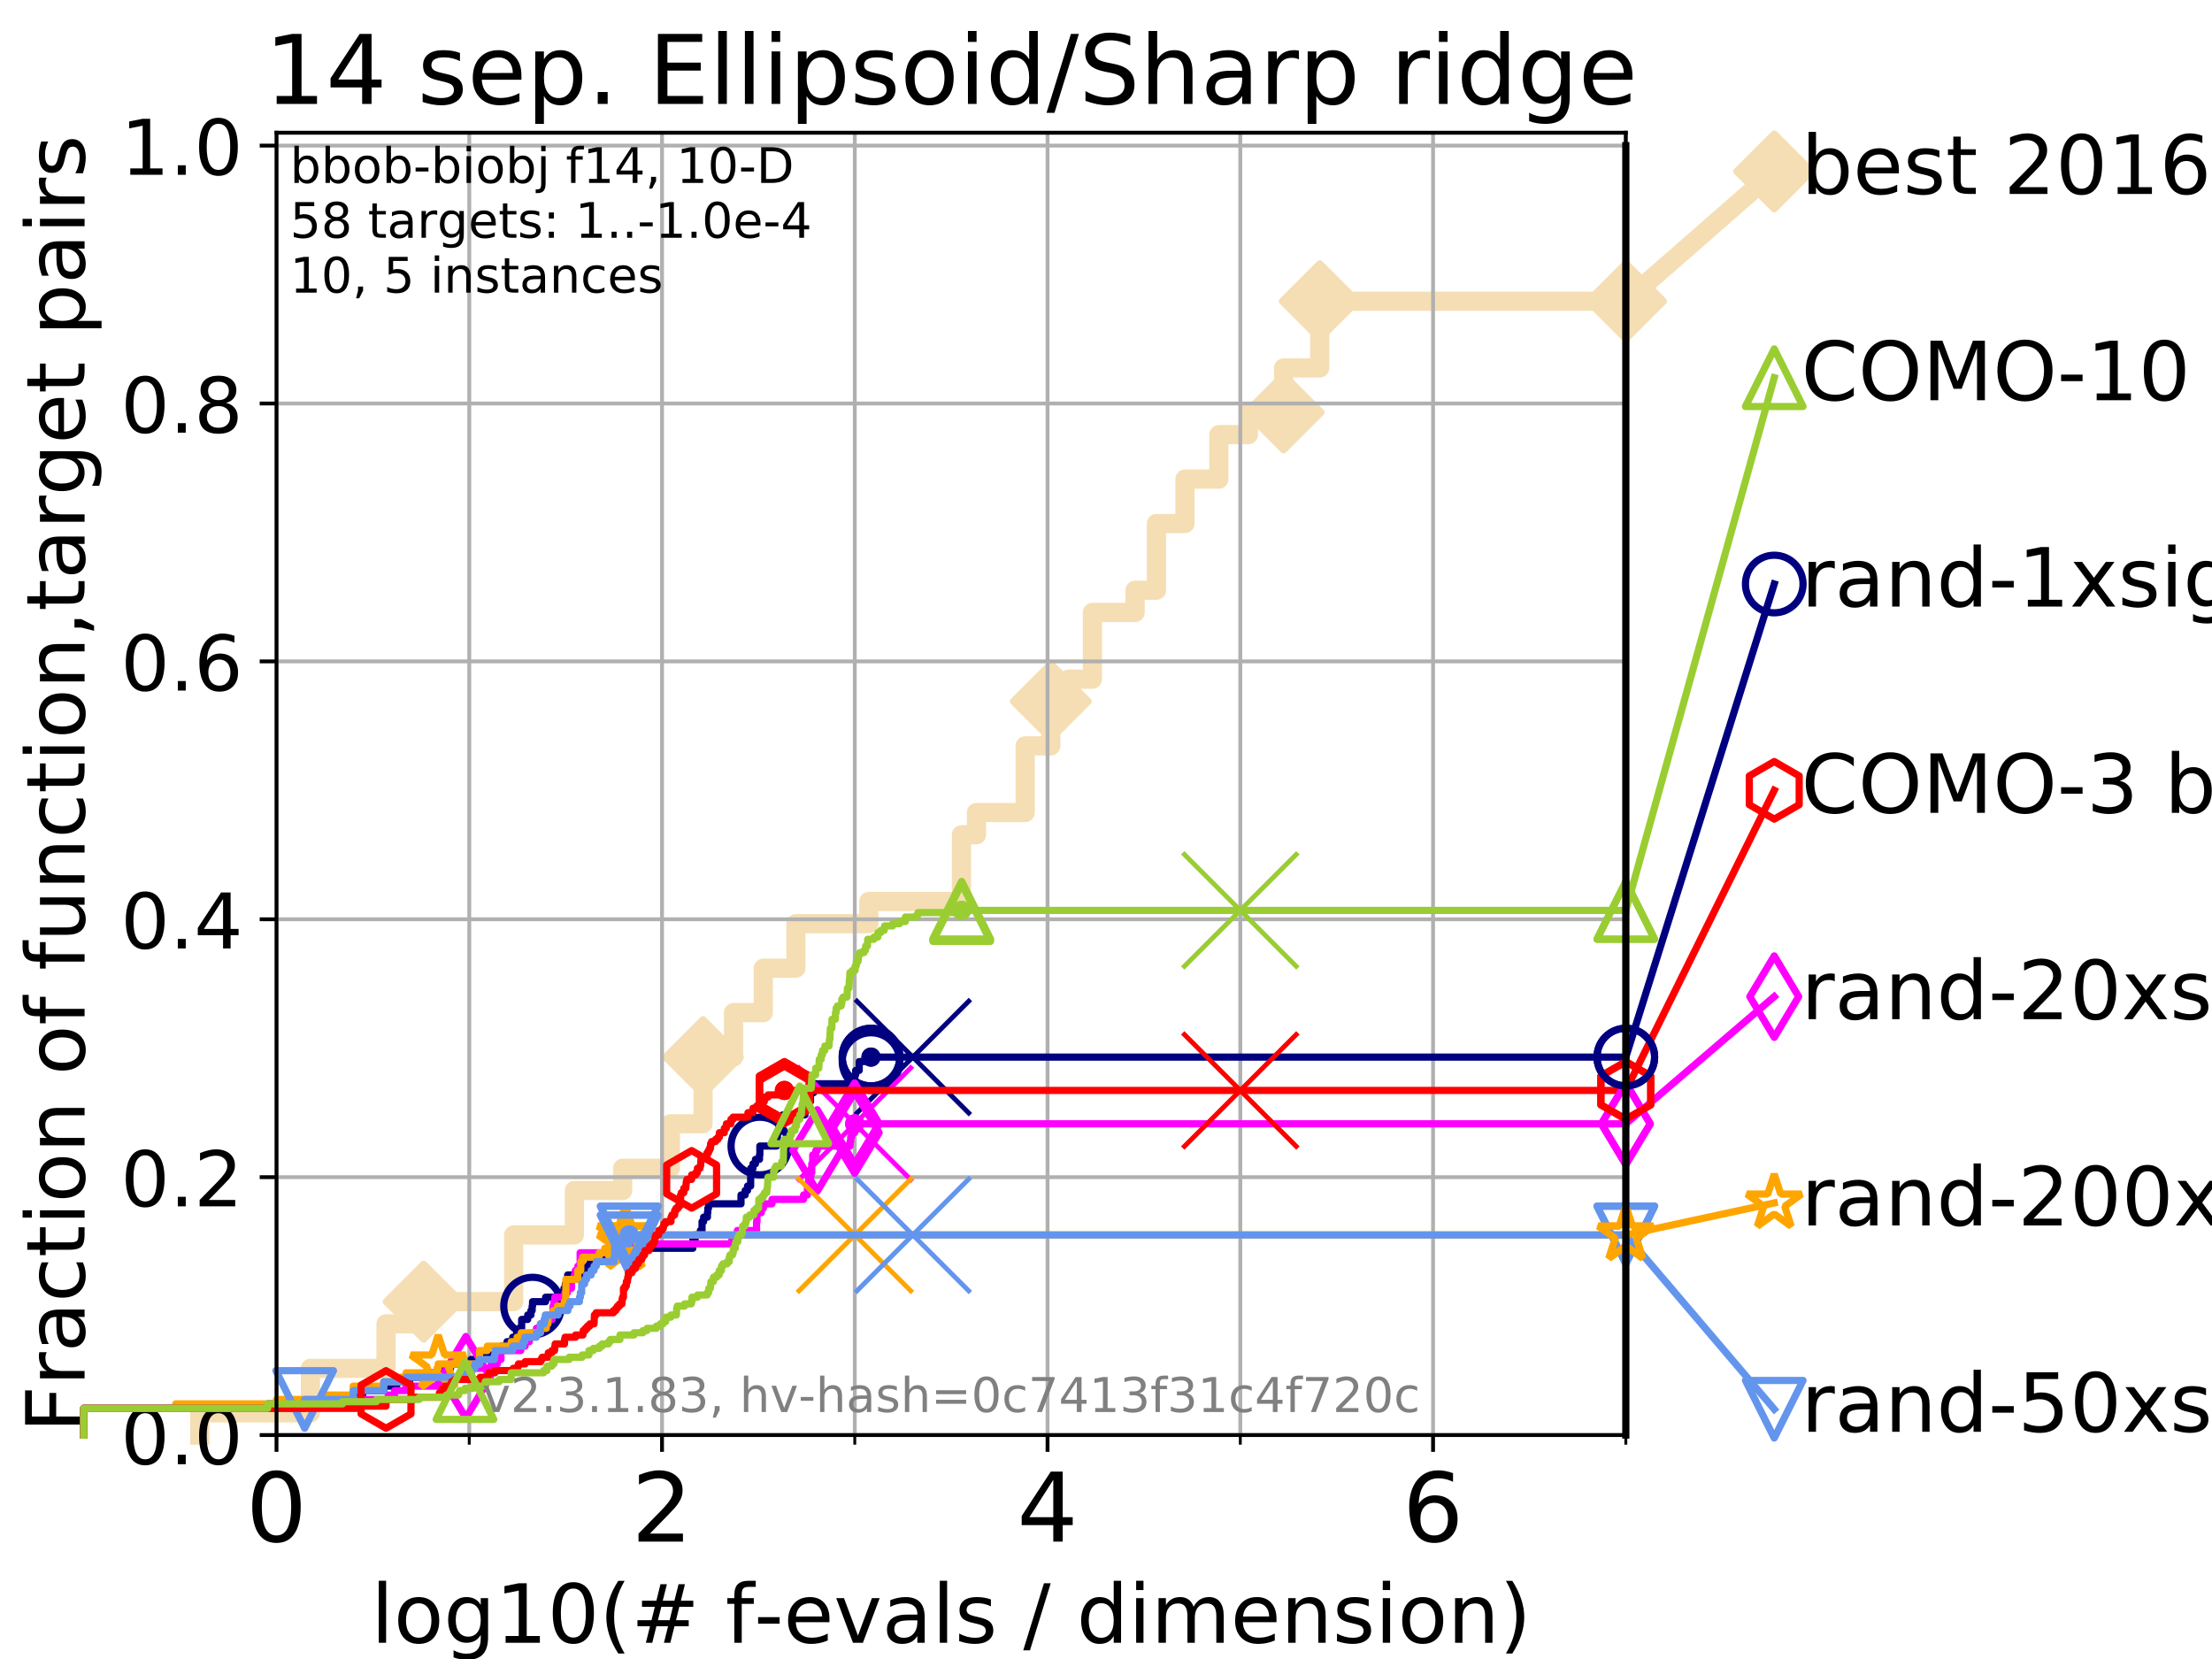 <?xml version="1.0" encoding="utf-8" standalone="no"?>
<!DOCTYPE svg PUBLIC "-//W3C//DTD SVG 1.1//EN"
  "http://www.w3.org/Graphics/SVG/1.1/DTD/svg11.dtd">
<!-- Created with matplotlib (https://matplotlib.org/) -->
<svg height="345.6pt" version="1.1" viewBox="0 0 460.8 345.6" width="460.8pt" xmlns="http://www.w3.org/2000/svg" xmlns:xlink="http://www.w3.org/1999/xlink">
 <defs>
  <style type="text/css">
*{stroke-linecap:butt;stroke-linejoin:round;}
  </style>
 </defs>
 <g id="figure_1">
  <g id="patch_1">
   <path d="M 0 345.6 
L 460.8 345.6 
L 460.8 0 
L 0 0 
z
" style="fill:#ffffff;"/>
  </g>
  <g id="axes_1">
   <g id="patch_2">
    <path d="M 57.6 298.944 
L 338.688 298.944 
L 338.688 27.648 
L 57.6 27.648 
z
" style="fill:#ffffff;"/>
   </g>
   <g id="line2d_1">
    <path d="M 41.621 298.944 
L 41.621 294.313 
L 64.671 294.313 
L 64.671 285.05 
L 80.416 285.05 
L 80.416 275.788 
L 88.256 275.788 
L 88.256 271.157 
L 107.009 271.157 
L 107.009 257.263 
L 119.652 257.263 
L 119.652 248.001 
L 129.714 248.001 
L 129.714 243.37 
L 139.652 243.37 
L 139.652 234.107 
L 146.453 234.107 
L 146.453 220.214 
L 152.804 220.214 
L 152.804 210.951 
L 159.005 210.951 
L 159.005 201.689 
L 165.8 201.689 
L 165.8 192.426 
L 180.981 192.426 
L 180.981 187.795 
L 200.287 187.795 
L 200.287 173.901 
L 203.414 173.901 
L 203.414 169.27 
L 213.563 169.27 
L 213.563 155.377 
L 218.904 155.377 
L 218.904 146.114 
L 222.591 146.114 
L 222.591 141.483 
L 227.572 141.483 
L 227.572 127.589 
L 236.459 127.589 
L 236.459 122.958 
L 240.903 122.958 
L 240.903 109.065 
L 246.852 109.065 
L 246.852 99.802 
L 253.913 99.802 
L 253.913 90.54 
L 260.051 90.54 
L 260.051 85.909 
L 267.401 85.909 
L 267.401 76.646 
L 274.928 76.646 
L 274.928 62.753 
L 338.688 62.753 
" style="fill:none;stroke:#f5deb3;stroke-linecap:square;stroke-width:4;"/>
   </g>
   <g id="line2d_2">
    <defs>
     <path d="M 0 7.778 
L 7.778 0 
L 0 -7.778 
L -7.778 0 
z
" id="m06f76f0ae3" style="stroke:#f5deb3;stroke-linejoin:miter;stroke-width:1.5;"/>
    </defs>
    <g>
     <use style="fill:#f5deb3;stroke:#f5deb3;stroke-linejoin:miter;stroke-width:1.5;" x="88.256" xlink:href="#m06f76f0ae3" y="271.157"/>
     <use style="fill:#f5deb3;stroke:#f5deb3;stroke-linejoin:miter;stroke-width:1.5;" x="146.453" xlink:href="#m06f76f0ae3" y="220.214"/>
     <use style="fill:#f5deb3;stroke:#f5deb3;stroke-linejoin:miter;stroke-width:1.5;" x="218.904" xlink:href="#m06f76f0ae3" y="146.114"/>
     <use style="fill:#f5deb3;stroke:#f5deb3;stroke-linejoin:miter;stroke-width:1.5;" x="267.401" xlink:href="#m06f76f0ae3" y="85.909"/>
     <use style="fill:#f5deb3;stroke:#f5deb3;stroke-linejoin:miter;stroke-width:1.5;" x="274.928" xlink:href="#m06f76f0ae3" y="62.753"/>
     <use style="fill:#f5deb3;stroke:#f5deb3;stroke-linejoin:miter;stroke-width:1.5;" x="338.688" xlink:href="#m06f76f0ae3" y="62.753"/>
    </g>
   </g>
   <g id="line2d_3">
    <path style="fill:none;stroke:#f5deb3;stroke-linecap:square;stroke-width:4;"/>
    <g/>
   </g>
   <g id="line2d_4">
    <path d="M 338.688 62.753 
L 369.608 35.706 
" style="fill:none;stroke:#f5deb3;stroke-linecap:square;stroke-width:4;"/>
    <g>
     <use style="fill:#f5deb3;stroke:#f5deb3;stroke-linejoin:miter;stroke-width:1.5;" x="338.688" xlink:href="#m06f76f0ae3" y="62.753"/>
     <use style="fill:#f5deb3;stroke:#f5deb3;stroke-linejoin:miter;stroke-width:1.5;" x="369.608" xlink:href="#m06f76f0ae3" y="35.706"/>
    </g>
   </g>
   <g id="matplotlib.axis_1">
    <g id="xtick_1">
     <g id="line2d_5">
      <path clip-path="url(#p90e2a13445)" d="M 57.6 298.944 
L 57.6 27.648 
" style="fill:none;stroke:#b0b0b0;stroke-linecap:square;stroke-width:0.8;"/>
     </g>
     <g id="line2d_6">
      <defs>
       <path d="M 0 0 
L 0 3.5 
" id="mc2c9e699fc" style="stroke:#000000;stroke-width:0.8;"/>
      </defs>
      <g>
       <use style="stroke:#000000;stroke-width:0.8;" x="57.6" xlink:href="#mc2c9e699fc" y="298.944"/>
      </g>
     </g>
     <g id="text_1">
      <!-- 0 -->
      <defs>
       <path d="M 31.781 66.406 
Q 24.172 66.406 20.328 58.906 
Q 16.5 51.422 16.5 36.375 
Q 16.5 21.391 20.328 13.891 
Q 24.172 6.391 31.781 6.391 
Q 39.453 6.391 43.281 13.891 
Q 47.125 21.391 47.125 36.375 
Q 47.125 51.422 43.281 58.906 
Q 39.453 66.406 31.781 66.406 
z
M 31.781 74.219 
Q 44.047 74.219 50.516 64.516 
Q 56.984 54.828 56.984 36.375 
Q 56.984 17.969 50.516 8.266 
Q 44.047 -1.422 31.781 -1.422 
Q 19.531 -1.422 13.062 8.266 
Q 6.594 17.969 6.594 36.375 
Q 6.594 54.828 13.062 64.516 
Q 19.531 74.219 31.781 74.219 
z
" id="DejaVuSans-48"/>
      </defs>
      <g transform="translate(51.237 321.141)scale(0.2 -0.2)">
       <use xlink:href="#DejaVuSans-48"/>
      </g>
     </g>
    </g>
    <g id="xtick_2">
     <g id="line2d_7">
      <path clip-path="url(#p90e2a13445)" d="M 137.911 298.944 
L 137.911 27.648 
" style="fill:none;stroke:#b0b0b0;stroke-linecap:square;stroke-width:0.8;"/>
     </g>
     <g id="line2d_8">
      <g>
       <use style="stroke:#000000;stroke-width:0.8;" x="137.911" xlink:href="#mc2c9e699fc" y="298.944"/>
      </g>
     </g>
     <g id="text_2">
      <!-- 2 -->
      <defs>
       <path d="M 19.188 8.297 
L 53.609 8.297 
L 53.609 0 
L 7.328 0 
L 7.328 8.297 
Q 12.938 14.109 22.625 23.891 
Q 32.328 33.688 34.812 36.531 
Q 39.547 41.844 41.422 45.531 
Q 43.312 49.219 43.312 52.781 
Q 43.312 58.594 39.234 62.25 
Q 35.156 65.922 28.609 65.922 
Q 23.969 65.922 18.812 64.312 
Q 13.672 62.703 7.812 59.422 
L 7.812 69.391 
Q 13.766 71.781 18.938 73 
Q 24.125 74.219 28.422 74.219 
Q 39.75 74.219 46.484 68.547 
Q 53.219 62.891 53.219 53.422 
Q 53.219 48.922 51.531 44.891 
Q 49.859 40.875 45.406 35.406 
Q 44.188 33.984 37.641 27.219 
Q 31.109 20.453 19.188 8.297 
z
" id="DejaVuSans-50"/>
      </defs>
      <g transform="translate(131.548 321.141)scale(0.2 -0.2)">
       <use xlink:href="#DejaVuSans-50"/>
      </g>
     </g>
    </g>
    <g id="xtick_3">
     <g id="line2d_9">
      <path clip-path="url(#p90e2a13445)" d="M 218.222 298.944 
L 218.222 27.648 
" style="fill:none;stroke:#b0b0b0;stroke-linecap:square;stroke-width:0.8;"/>
     </g>
     <g id="line2d_10">
      <g>
       <use style="stroke:#000000;stroke-width:0.8;" x="218.222" xlink:href="#mc2c9e699fc" y="298.944"/>
      </g>
     </g>
     <g id="text_3">
      <!-- 4 -->
      <defs>
       <path d="M 37.797 64.312 
L 12.891 25.391 
L 37.797 25.391 
z
M 35.203 72.906 
L 47.609 72.906 
L 47.609 25.391 
L 58.016 25.391 
L 58.016 17.188 
L 47.609 17.188 
L 47.609 0 
L 37.797 0 
L 37.797 17.188 
L 4.891 17.188 
L 4.891 26.703 
z
" id="DejaVuSans-52"/>
      </defs>
      <g transform="translate(211.859 321.141)scale(0.2 -0.2)">
       <use xlink:href="#DejaVuSans-52"/>
      </g>
     </g>
    </g>
    <g id="xtick_4">
     <g id="line2d_11">
      <path clip-path="url(#p90e2a13445)" d="M 298.533 298.944 
L 298.533 27.648 
" style="fill:none;stroke:#b0b0b0;stroke-linecap:square;stroke-width:0.8;"/>
     </g>
     <g id="line2d_12">
      <g>
       <use style="stroke:#000000;stroke-width:0.8;" x="298.533" xlink:href="#mc2c9e699fc" y="298.944"/>
      </g>
     </g>
     <g id="text_4">
      <!-- 6 -->
      <defs>
       <path d="M 33.016 40.375 
Q 26.375 40.375 22.484 35.828 
Q 18.609 31.297 18.609 23.391 
Q 18.609 15.531 22.484 10.953 
Q 26.375 6.391 33.016 6.391 
Q 39.656 6.391 43.531 10.953 
Q 47.406 15.531 47.406 23.391 
Q 47.406 31.297 43.531 35.828 
Q 39.656 40.375 33.016 40.375 
z
M 52.594 71.297 
L 52.594 62.312 
Q 48.875 64.062 45.094 64.984 
Q 41.312 65.922 37.594 65.922 
Q 27.828 65.922 22.672 59.328 
Q 17.531 52.734 16.797 39.406 
Q 19.672 43.656 24.016 45.922 
Q 28.375 48.188 33.594 48.188 
Q 44.578 48.188 50.953 41.516 
Q 57.328 34.859 57.328 23.391 
Q 57.328 12.156 50.688 5.359 
Q 44.047 -1.422 33.016 -1.422 
Q 20.359 -1.422 13.672 8.266 
Q 6.984 17.969 6.984 36.375 
Q 6.984 53.656 15.188 63.938 
Q 23.391 74.219 37.203 74.219 
Q 40.922 74.219 44.703 73.484 
Q 48.484 72.75 52.594 71.297 
z
" id="DejaVuSans-54"/>
      </defs>
      <g transform="translate(292.17 321.141)scale(0.2 -0.2)">
       <use xlink:href="#DejaVuSans-54"/>
      </g>
     </g>
    </g>
    <g id="xtick_5">
     <g id="line2d_13">
      <path clip-path="url(#p90e2a13445)" d="M 97.755 298.944 
L 97.755 27.648 
" style="fill:none;stroke:#b0b0b0;stroke-linecap:square;stroke-width:0.8;"/>
     </g>
     <g id="line2d_14">
      <defs>
       <path d="M 0 0 
L 0 2 
" id="m4b20acce98" style="stroke:#000000;stroke-width:0.6;"/>
      </defs>
      <g>
       <use style="stroke:#000000;stroke-width:0.6;" x="97.755" xlink:href="#m4b20acce98" y="298.944"/>
      </g>
     </g>
    </g>
    <g id="xtick_6">
     <g id="line2d_15">
      <path clip-path="url(#p90e2a13445)" d="M 178.066 298.944 
L 178.066 27.648 
" style="fill:none;stroke:#b0b0b0;stroke-linecap:square;stroke-width:0.8;"/>
     </g>
     <g id="line2d_16">
      <g>
       <use style="stroke:#000000;stroke-width:0.6;" x="178.066" xlink:href="#m4b20acce98" y="298.944"/>
      </g>
     </g>
    </g>
    <g id="xtick_7">
     <g id="line2d_17">
      <path clip-path="url(#p90e2a13445)" d="M 258.377 298.944 
L 258.377 27.648 
" style="fill:none;stroke:#b0b0b0;stroke-linecap:square;stroke-width:0.8;"/>
     </g>
     <g id="line2d_18">
      <g>
       <use style="stroke:#000000;stroke-width:0.6;" x="258.377" xlink:href="#m4b20acce98" y="298.944"/>
      </g>
     </g>
    </g>
    <g id="xtick_8">
     <g id="line2d_19">
      <path clip-path="url(#p90e2a13445)" d="M 338.688 298.944 
L 338.688 27.648 
" style="fill:none;stroke:#b0b0b0;stroke-linecap:square;stroke-width:0.8;"/>
     </g>
     <g id="line2d_20">
      <g>
       <use style="stroke:#000000;stroke-width:0.6;" x="338.688" xlink:href="#m4b20acce98" y="298.944"/>
      </g>
     </g>
    </g>
    <g id="text_5">
     <!-- log10(# f-evals / dimension) -->
     <defs>
      <path d="M 9.422 75.984 
L 18.406 75.984 
L 18.406 0 
L 9.422 0 
z
" id="DejaVuSans-108"/>
      <path d="M 30.609 48.391 
Q 23.391 48.391 19.188 42.75 
Q 14.984 37.109 14.984 27.297 
Q 14.984 17.484 19.156 11.844 
Q 23.344 6.203 30.609 6.203 
Q 37.797 6.203 41.984 11.859 
Q 46.188 17.531 46.188 27.297 
Q 46.188 37.016 41.984 42.703 
Q 37.797 48.391 30.609 48.391 
z
M 30.609 56 
Q 42.328 56 49.016 48.375 
Q 55.719 40.766 55.719 27.297 
Q 55.719 13.875 49.016 6.219 
Q 42.328 -1.422 30.609 -1.422 
Q 18.844 -1.422 12.172 6.219 
Q 5.516 13.875 5.516 27.297 
Q 5.516 40.766 12.172 48.375 
Q 18.844 56 30.609 56 
z
" id="DejaVuSans-111"/>
      <path d="M 45.406 27.984 
Q 45.406 37.75 41.375 43.109 
Q 37.359 48.484 30.078 48.484 
Q 22.859 48.484 18.828 43.109 
Q 14.797 37.75 14.797 27.984 
Q 14.797 18.266 18.828 12.891 
Q 22.859 7.516 30.078 7.516 
Q 37.359 7.516 41.375 12.891 
Q 45.406 18.266 45.406 27.984 
z
M 54.391 6.781 
Q 54.391 -7.172 48.188 -13.984 
Q 42 -20.797 29.203 -20.797 
Q 24.469 -20.797 20.266 -20.094 
Q 16.062 -19.391 12.109 -17.922 
L 12.109 -9.188 
Q 16.062 -11.328 19.922 -12.344 
Q 23.781 -13.375 27.781 -13.375 
Q 36.625 -13.375 41.016 -8.766 
Q 45.406 -4.156 45.406 5.172 
L 45.406 9.625 
Q 42.625 4.781 38.281 2.391 
Q 33.938 0 27.875 0 
Q 17.828 0 11.672 7.656 
Q 5.516 15.328 5.516 27.984 
Q 5.516 40.672 11.672 48.328 
Q 17.828 56 27.875 56 
Q 33.938 56 38.281 53.609 
Q 42.625 51.219 45.406 46.391 
L 45.406 54.688 
L 54.391 54.688 
z
" id="DejaVuSans-103"/>
      <path d="M 12.406 8.297 
L 28.516 8.297 
L 28.516 63.922 
L 10.984 60.406 
L 10.984 69.391 
L 28.422 72.906 
L 38.281 72.906 
L 38.281 8.297 
L 54.391 8.297 
L 54.391 0 
L 12.406 0 
z
" id="DejaVuSans-49"/>
      <path d="M 31 75.875 
Q 24.469 64.656 21.281 53.656 
Q 18.109 42.672 18.109 31.391 
Q 18.109 20.125 21.312 9.062 
Q 24.516 -2 31 -13.188 
L 23.188 -13.188 
Q 15.875 -1.703 12.234 9.375 
Q 8.594 20.453 8.594 31.391 
Q 8.594 42.281 12.203 53.312 
Q 15.828 64.359 23.188 75.875 
z
" id="DejaVuSans-40"/>
      <path d="M 51.125 44 
L 36.922 44 
L 32.812 27.688 
L 47.125 27.688 
z
M 43.797 71.781 
L 38.719 51.516 
L 52.984 51.516 
L 58.109 71.781 
L 65.922 71.781 
L 60.891 51.516 
L 76.125 51.516 
L 76.125 44 
L 58.984 44 
L 54.984 27.688 
L 70.516 27.688 
L 70.516 20.219 
L 53.078 20.219 
L 48 0 
L 40.188 0 
L 45.219 20.219 
L 30.906 20.219 
L 25.875 0 
L 18.016 0 
L 23.094 20.219 
L 7.719 20.219 
L 7.719 27.688 
L 24.906 27.688 
L 29 44 
L 13.281 44 
L 13.281 51.516 
L 30.906 51.516 
L 35.891 71.781 
z
" id="DejaVuSans-35"/>
      <path id="DejaVuSans-32"/>
      <path d="M 37.109 75.984 
L 37.109 68.5 
L 28.516 68.5 
Q 23.688 68.5 21.797 66.547 
Q 19.922 64.594 19.922 59.516 
L 19.922 54.688 
L 34.719 54.688 
L 34.719 47.703 
L 19.922 47.703 
L 19.922 0 
L 10.891 0 
L 10.891 47.703 
L 2.297 47.703 
L 2.297 54.688 
L 10.891 54.688 
L 10.891 58.5 
Q 10.891 67.625 15.141 71.797 
Q 19.391 75.984 28.609 75.984 
z
" id="DejaVuSans-102"/>
      <path d="M 4.891 31.391 
L 31.203 31.391 
L 31.203 23.391 
L 4.891 23.391 
z
" id="DejaVuSans-45"/>
      <path d="M 56.203 29.594 
L 56.203 25.203 
L 14.891 25.203 
Q 15.484 15.922 20.484 11.062 
Q 25.484 6.203 34.422 6.203 
Q 39.594 6.203 44.453 7.469 
Q 49.312 8.734 54.109 11.281 
L 54.109 2.781 
Q 49.266 0.734 44.188 -0.344 
Q 39.109 -1.422 33.891 -1.422 
Q 20.797 -1.422 13.156 6.188 
Q 5.516 13.812 5.516 26.812 
Q 5.516 40.234 12.766 48.109 
Q 20.016 56 32.328 56 
Q 43.359 56 49.781 48.891 
Q 56.203 41.797 56.203 29.594 
z
M 47.219 32.234 
Q 47.125 39.594 43.094 43.984 
Q 39.062 48.391 32.422 48.391 
Q 24.906 48.391 20.391 44.141 
Q 15.875 39.891 15.188 32.172 
z
" id="DejaVuSans-101"/>
      <path d="M 2.984 54.688 
L 12.5 54.688 
L 29.594 8.797 
L 46.688 54.688 
L 56.203 54.688 
L 35.688 0 
L 23.484 0 
z
" id="DejaVuSans-118"/>
      <path d="M 34.281 27.484 
Q 23.391 27.484 19.188 25 
Q 14.984 22.516 14.984 16.5 
Q 14.984 11.719 18.141 8.906 
Q 21.297 6.109 26.703 6.109 
Q 34.188 6.109 38.703 11.406 
Q 43.219 16.703 43.219 25.484 
L 43.219 27.484 
z
M 52.203 31.203 
L 52.203 0 
L 43.219 0 
L 43.219 8.297 
Q 40.141 3.328 35.547 0.953 
Q 30.953 -1.422 24.312 -1.422 
Q 15.922 -1.422 10.953 3.297 
Q 6 8.016 6 15.922 
Q 6 25.141 12.172 29.828 
Q 18.359 34.516 30.609 34.516 
L 43.219 34.516 
L 43.219 35.406 
Q 43.219 41.609 39.141 45 
Q 35.062 48.391 27.688 48.391 
Q 23 48.391 18.547 47.266 
Q 14.109 46.141 10.016 43.891 
L 10.016 52.203 
Q 14.938 54.109 19.578 55.047 
Q 24.219 56 28.609 56 
Q 40.484 56 46.344 49.844 
Q 52.203 43.703 52.203 31.203 
z
" id="DejaVuSans-97"/>
      <path d="M 44.281 53.078 
L 44.281 44.578 
Q 40.484 46.531 36.375 47.5 
Q 32.281 48.484 27.875 48.484 
Q 21.188 48.484 17.844 46.438 
Q 14.5 44.391 14.5 40.281 
Q 14.5 37.156 16.891 35.375 
Q 19.281 33.594 26.516 31.984 
L 29.594 31.297 
Q 39.156 29.25 43.188 25.516 
Q 47.219 21.781 47.219 15.094 
Q 47.219 7.469 41.188 3.016 
Q 35.156 -1.422 24.609 -1.422 
Q 20.219 -1.422 15.453 -0.562 
Q 10.688 0.297 5.422 2 
L 5.422 11.281 
Q 10.406 8.688 15.234 7.391 
Q 20.062 6.109 24.812 6.109 
Q 31.156 6.109 34.562 8.281 
Q 37.984 10.453 37.984 14.406 
Q 37.984 18.062 35.516 20.016 
Q 33.062 21.969 24.703 23.781 
L 21.578 24.516 
Q 13.234 26.266 9.516 29.906 
Q 5.812 33.547 5.812 39.891 
Q 5.812 47.609 11.281 51.797 
Q 16.75 56 26.812 56 
Q 31.781 56 36.172 55.266 
Q 40.578 54.547 44.281 53.078 
z
" id="DejaVuSans-115"/>
      <path d="M 25.391 72.906 
L 33.688 72.906 
L 8.297 -9.281 
L 0 -9.281 
z
" id="DejaVuSans-47"/>
      <path d="M 45.406 46.391 
L 45.406 75.984 
L 54.391 75.984 
L 54.391 0 
L 45.406 0 
L 45.406 8.203 
Q 42.578 3.328 38.25 0.953 
Q 33.938 -1.422 27.875 -1.422 
Q 17.969 -1.422 11.734 6.484 
Q 5.516 14.406 5.516 27.297 
Q 5.516 40.188 11.734 48.094 
Q 17.969 56 27.875 56 
Q 33.938 56 38.25 53.625 
Q 42.578 51.266 45.406 46.391 
z
M 14.797 27.297 
Q 14.797 17.391 18.875 11.75 
Q 22.953 6.109 30.078 6.109 
Q 37.203 6.109 41.297 11.75 
Q 45.406 17.391 45.406 27.297 
Q 45.406 37.203 41.297 42.844 
Q 37.203 48.484 30.078 48.484 
Q 22.953 48.484 18.875 42.844 
Q 14.797 37.203 14.797 27.297 
z
" id="DejaVuSans-100"/>
      <path d="M 9.422 54.688 
L 18.406 54.688 
L 18.406 0 
L 9.422 0 
z
M 9.422 75.984 
L 18.406 75.984 
L 18.406 64.594 
L 9.422 64.594 
z
" id="DejaVuSans-105"/>
      <path d="M 52 44.188 
Q 55.375 50.25 60.062 53.125 
Q 64.75 56 71.094 56 
Q 79.641 56 84.281 50.016 
Q 88.922 44.047 88.922 33.016 
L 88.922 0 
L 79.891 0 
L 79.891 32.719 
Q 79.891 40.578 77.094 44.375 
Q 74.312 48.188 68.609 48.188 
Q 61.625 48.188 57.562 43.547 
Q 53.516 38.922 53.516 30.906 
L 53.516 0 
L 44.484 0 
L 44.484 32.719 
Q 44.484 40.625 41.703 44.406 
Q 38.922 48.188 33.109 48.188 
Q 26.219 48.188 22.156 43.531 
Q 18.109 38.875 18.109 30.906 
L 18.109 0 
L 9.078 0 
L 9.078 54.688 
L 18.109 54.688 
L 18.109 46.188 
Q 21.188 51.219 25.484 53.609 
Q 29.781 56 35.688 56 
Q 41.656 56 45.828 52.969 
Q 50 49.953 52 44.188 
z
" id="DejaVuSans-109"/>
      <path d="M 54.891 33.016 
L 54.891 0 
L 45.906 0 
L 45.906 32.719 
Q 45.906 40.484 42.875 44.328 
Q 39.844 48.188 33.797 48.188 
Q 26.516 48.188 22.312 43.547 
Q 18.109 38.922 18.109 30.906 
L 18.109 0 
L 9.078 0 
L 9.078 54.688 
L 18.109 54.688 
L 18.109 46.188 
Q 21.344 51.125 25.703 53.562 
Q 30.078 56 35.797 56 
Q 45.219 56 50.047 50.172 
Q 54.891 44.344 54.891 33.016 
z
" id="DejaVuSans-110"/>
      <path d="M 8.016 75.875 
L 15.828 75.875 
Q 23.141 64.359 26.781 53.312 
Q 30.422 42.281 30.422 31.391 
Q 30.422 20.453 26.781 9.375 
Q 23.141 -1.703 15.828 -13.188 
L 8.016 -13.188 
Q 14.5 -2 17.703 9.062 
Q 20.906 20.125 20.906 31.391 
Q 20.906 42.672 17.703 53.656 
Q 14.5 64.656 8.016 75.875 
z
" id="DejaVuSans-41"/>
     </defs>
     <g transform="translate(77.303 342.218)scale(0.17 -0.17)">
      <use xlink:href="#DejaVuSans-108"/>
      <use x="27.783" xlink:href="#DejaVuSans-111"/>
      <use x="88.965" xlink:href="#DejaVuSans-103"/>
      <use x="152.441" xlink:href="#DejaVuSans-49"/>
      <use x="216.064" xlink:href="#DejaVuSans-48"/>
      <use x="279.688" xlink:href="#DejaVuSans-40"/>
      <use x="318.701" xlink:href="#DejaVuSans-35"/>
      <use x="402.49" xlink:href="#DejaVuSans-32"/>
      <use x="434.277" xlink:href="#DejaVuSans-102"/>
      <use x="469.404" xlink:href="#DejaVuSans-45"/>
      <use x="505.488" xlink:href="#DejaVuSans-101"/>
      <use x="567.012" xlink:href="#DejaVuSans-118"/>
      <use x="626.191" xlink:href="#DejaVuSans-97"/>
      <use x="687.471" xlink:href="#DejaVuSans-108"/>
      <use x="715.254" xlink:href="#DejaVuSans-115"/>
      <use x="767.354" xlink:href="#DejaVuSans-32"/>
      <use x="799.141" xlink:href="#DejaVuSans-47"/>
      <use x="832.832" xlink:href="#DejaVuSans-32"/>
      <use x="864.619" xlink:href="#DejaVuSans-100"/>
      <use x="928.096" xlink:href="#DejaVuSans-105"/>
      <use x="955.879" xlink:href="#DejaVuSans-109"/>
      <use x="1053.291" xlink:href="#DejaVuSans-101"/>
      <use x="1114.814" xlink:href="#DejaVuSans-110"/>
      <use x="1178.193" xlink:href="#DejaVuSans-115"/>
      <use x="1230.293" xlink:href="#DejaVuSans-105"/>
      <use x="1258.076" xlink:href="#DejaVuSans-111"/>
      <use x="1319.258" xlink:href="#DejaVuSans-110"/>
      <use x="1382.637" xlink:href="#DejaVuSans-41"/>
     </g>
    </g>
   </g>
   <g id="matplotlib.axis_2">
    <g id="ytick_1">
     <g id="line2d_21">
      <path clip-path="url(#p90e2a13445)" d="M 57.6 298.944 
L 338.688 298.944 
" style="fill:none;stroke:#b0b0b0;stroke-linecap:square;stroke-width:0.8;"/>
     </g>
     <g id="line2d_22">
      <defs>
       <path d="M 0 0 
L -3.5 0 
" id="m4855400c60" style="stroke:#000000;stroke-width:0.8;"/>
      </defs>
      <g>
       <use style="stroke:#000000;stroke-width:0.8;" x="57.6" xlink:href="#m4855400c60" y="298.944"/>
      </g>
     </g>
     <g id="text_6">
      <!-- 0.0 -->
      <defs>
       <path d="M 10.688 12.406 
L 21 12.406 
L 21 0 
L 10.688 0 
z
" id="DejaVuSans-46"/>
      </defs>
      <g transform="translate(25.155 305.023)scale(0.16 -0.16)">
       <use xlink:href="#DejaVuSans-48"/>
       <use x="63.623" xlink:href="#DejaVuSans-46"/>
       <use x="95.41" xlink:href="#DejaVuSans-48"/>
      </g>
     </g>
    </g>
    <g id="ytick_2">
     <g id="line2d_23">
      <path clip-path="url(#p90e2a13445)" d="M 57.6 245.222 
L 338.688 245.222 
" style="fill:none;stroke:#b0b0b0;stroke-linecap:square;stroke-width:0.8;"/>
     </g>
     <g id="line2d_24">
      <g>
       <use style="stroke:#000000;stroke-width:0.8;" x="57.6" xlink:href="#m4855400c60" y="245.222"/>
      </g>
     </g>
     <g id="text_7">
      <!-- 0.2 -->
      <g transform="translate(25.155 251.301)scale(0.16 -0.16)">
       <use xlink:href="#DejaVuSans-48"/>
       <use x="63.623" xlink:href="#DejaVuSans-46"/>
       <use x="95.41" xlink:href="#DejaVuSans-50"/>
      </g>
     </g>
    </g>
    <g id="ytick_3">
     <g id="line2d_25">
      <path clip-path="url(#p90e2a13445)" d="M 57.6 191.5 
L 338.688 191.5 
" style="fill:none;stroke:#b0b0b0;stroke-linecap:square;stroke-width:0.8;"/>
     </g>
     <g id="line2d_26">
      <g>
       <use style="stroke:#000000;stroke-width:0.8;" x="57.6" xlink:href="#m4855400c60" y="191.5"/>
      </g>
     </g>
     <g id="text_8">
      <!-- 0.4 -->
      <g transform="translate(25.155 197.579)scale(0.16 -0.16)">
       <use xlink:href="#DejaVuSans-48"/>
       <use x="63.623" xlink:href="#DejaVuSans-46"/>
       <use x="95.41" xlink:href="#DejaVuSans-52"/>
      </g>
     </g>
    </g>
    <g id="ytick_4">
     <g id="line2d_27">
      <path clip-path="url(#p90e2a13445)" d="M 57.6 137.778 
L 338.688 137.778 
" style="fill:none;stroke:#b0b0b0;stroke-linecap:square;stroke-width:0.8;"/>
     </g>
     <g id="line2d_28">
      <g>
       <use style="stroke:#000000;stroke-width:0.8;" x="57.6" xlink:href="#m4855400c60" y="137.778"/>
      </g>
     </g>
     <g id="text_9">
      <!-- 0.6 -->
      <g transform="translate(25.155 143.857)scale(0.16 -0.16)">
       <use xlink:href="#DejaVuSans-48"/>
       <use x="63.623" xlink:href="#DejaVuSans-46"/>
       <use x="95.41" xlink:href="#DejaVuSans-54"/>
      </g>
     </g>
    </g>
    <g id="ytick_5">
     <g id="line2d_29">
      <path clip-path="url(#p90e2a13445)" d="M 57.6 84.056 
L 338.688 84.056 
" style="fill:none;stroke:#b0b0b0;stroke-linecap:square;stroke-width:0.8;"/>
     </g>
     <g id="line2d_30">
      <g>
       <use style="stroke:#000000;stroke-width:0.8;" x="57.6" xlink:href="#m4855400c60" y="84.056"/>
      </g>
     </g>
     <g id="text_10">
      <!-- 0.8 -->
      <defs>
       <path d="M 31.781 34.625 
Q 24.75 34.625 20.719 30.859 
Q 16.703 27.094 16.703 20.516 
Q 16.703 13.922 20.719 10.156 
Q 24.75 6.391 31.781 6.391 
Q 38.812 6.391 42.859 10.172 
Q 46.922 13.969 46.922 20.516 
Q 46.922 27.094 42.891 30.859 
Q 38.875 34.625 31.781 34.625 
z
M 21.922 38.812 
Q 15.578 40.375 12.031 44.719 
Q 8.5 49.078 8.5 55.328 
Q 8.5 64.062 14.719 69.141 
Q 20.953 74.219 31.781 74.219 
Q 42.672 74.219 48.875 69.141 
Q 55.078 64.062 55.078 55.328 
Q 55.078 49.078 51.531 44.719 
Q 48 40.375 41.703 38.812 
Q 48.828 37.156 52.797 32.312 
Q 56.781 27.484 56.781 20.516 
Q 56.781 9.906 50.312 4.234 
Q 43.844 -1.422 31.781 -1.422 
Q 19.734 -1.422 13.25 4.234 
Q 6.781 9.906 6.781 20.516 
Q 6.781 27.484 10.781 32.312 
Q 14.797 37.156 21.922 38.812 
z
M 18.312 54.391 
Q 18.312 48.734 21.844 45.562 
Q 25.391 42.391 31.781 42.391 
Q 38.141 42.391 41.719 45.562 
Q 45.312 48.734 45.312 54.391 
Q 45.312 60.062 41.719 63.234 
Q 38.141 66.406 31.781 66.406 
Q 25.391 66.406 21.844 63.234 
Q 18.312 60.062 18.312 54.391 
z
" id="DejaVuSans-56"/>
      </defs>
      <g transform="translate(25.155 90.135)scale(0.16 -0.16)">
       <use xlink:href="#DejaVuSans-48"/>
       <use x="63.623" xlink:href="#DejaVuSans-46"/>
       <use x="95.41" xlink:href="#DejaVuSans-56"/>
      </g>
     </g>
    </g>
    <g id="ytick_6">
     <g id="line2d_31">
      <path clip-path="url(#p90e2a13445)" d="M 57.6 30.334 
L 338.688 30.334 
" style="fill:none;stroke:#b0b0b0;stroke-linecap:square;stroke-width:0.8;"/>
     </g>
     <g id="line2d_32">
      <g>
       <use style="stroke:#000000;stroke-width:0.8;" x="57.6" xlink:href="#m4855400c60" y="30.334"/>
      </g>
     </g>
     <g id="text_11">
      <!-- 1.0 -->
      <g transform="translate(25.155 36.413)scale(0.16 -0.16)">
       <use xlink:href="#DejaVuSans-49"/>
       <use x="63.623" xlink:href="#DejaVuSans-46"/>
       <use x="95.41" xlink:href="#DejaVuSans-48"/>
      </g>
     </g>
    </g>
    <g id="text_12">
     <!-- Fraction of function,target pairs -->
     <defs>
      <path d="M 9.812 72.906 
L 51.703 72.906 
L 51.703 64.594 
L 19.672 64.594 
L 19.672 43.109 
L 48.578 43.109 
L 48.578 34.812 
L 19.672 34.812 
L 19.672 0 
L 9.812 0 
z
" id="DejaVuSans-70"/>
      <path d="M 41.109 46.297 
Q 39.594 47.172 37.812 47.578 
Q 36.031 48 33.891 48 
Q 26.266 48 22.188 43.047 
Q 18.109 38.094 18.109 28.812 
L 18.109 0 
L 9.078 0 
L 9.078 54.688 
L 18.109 54.688 
L 18.109 46.188 
Q 20.953 51.172 25.484 53.578 
Q 30.031 56 36.531 56 
Q 37.453 56 38.578 55.875 
Q 39.703 55.766 41.062 55.516 
z
" id="DejaVuSans-114"/>
      <path d="M 48.781 52.594 
L 48.781 44.188 
Q 44.969 46.297 41.141 47.344 
Q 37.312 48.391 33.406 48.391 
Q 24.656 48.391 19.812 42.844 
Q 14.984 37.312 14.984 27.297 
Q 14.984 17.281 19.812 11.734 
Q 24.656 6.203 33.406 6.203 
Q 37.312 6.203 41.141 7.25 
Q 44.969 8.297 48.781 10.406 
L 48.781 2.094 
Q 45.016 0.344 40.984 -0.531 
Q 36.969 -1.422 32.422 -1.422 
Q 20.062 -1.422 12.781 6.344 
Q 5.516 14.109 5.516 27.297 
Q 5.516 40.672 12.859 48.328 
Q 20.219 56 33.016 56 
Q 37.156 56 41.109 55.141 
Q 45.062 54.297 48.781 52.594 
z
" id="DejaVuSans-99"/>
      <path d="M 18.312 70.219 
L 18.312 54.688 
L 36.812 54.688 
L 36.812 47.703 
L 18.312 47.703 
L 18.312 18.016 
Q 18.312 11.328 20.141 9.422 
Q 21.969 7.516 27.594 7.516 
L 36.812 7.516 
L 36.812 0 
L 27.594 0 
Q 17.188 0 13.234 3.875 
Q 9.281 7.766 9.281 18.016 
L 9.281 47.703 
L 2.688 47.703 
L 2.688 54.688 
L 9.281 54.688 
L 9.281 70.219 
z
" id="DejaVuSans-116"/>
      <path d="M 8.5 21.578 
L 8.5 54.688 
L 17.484 54.688 
L 17.484 21.922 
Q 17.484 14.156 20.5 10.266 
Q 23.531 6.391 29.594 6.391 
Q 36.859 6.391 41.078 11.031 
Q 45.312 15.672 45.312 23.688 
L 45.312 54.688 
L 54.297 54.688 
L 54.297 0 
L 45.312 0 
L 45.312 8.406 
Q 42.047 3.422 37.719 1 
Q 33.406 -1.422 27.688 -1.422 
Q 18.266 -1.422 13.375 4.438 
Q 8.5 10.297 8.5 21.578 
z
M 31.109 56 
z
" id="DejaVuSans-117"/>
      <path d="M 11.719 12.406 
L 22.016 12.406 
L 22.016 4 
L 14.016 -11.625 
L 7.719 -11.625 
L 11.719 4 
z
" id="DejaVuSans-44"/>
      <path d="M 18.109 8.203 
L 18.109 -20.797 
L 9.078 -20.797 
L 9.078 54.688 
L 18.109 54.688 
L 18.109 46.391 
Q 20.953 51.266 25.266 53.625 
Q 29.594 56 35.594 56 
Q 45.562 56 51.781 48.094 
Q 58.016 40.188 58.016 27.297 
Q 58.016 14.406 51.781 6.484 
Q 45.562 -1.422 35.594 -1.422 
Q 29.594 -1.422 25.266 0.953 
Q 20.953 3.328 18.109 8.203 
z
M 48.688 27.297 
Q 48.688 37.203 44.609 42.844 
Q 40.531 48.484 33.406 48.484 
Q 26.266 48.484 22.188 42.844 
Q 18.109 37.203 18.109 27.297 
Q 18.109 17.391 22.188 11.75 
Q 26.266 6.109 33.406 6.109 
Q 40.531 6.109 44.609 11.75 
Q 48.688 17.391 48.688 27.297 
z
" id="DejaVuSans-112"/>
     </defs>
     <g transform="translate(17.62 298.435)rotate(-90)scale(0.17 -0.17)">
      <use xlink:href="#DejaVuSans-70"/>
      <use x="57.41" xlink:href="#DejaVuSans-114"/>
      <use x="98.523" xlink:href="#DejaVuSans-97"/>
      <use x="159.803" xlink:href="#DejaVuSans-99"/>
      <use x="214.783" xlink:href="#DejaVuSans-116"/>
      <use x="253.992" xlink:href="#DejaVuSans-105"/>
      <use x="281.775" xlink:href="#DejaVuSans-111"/>
      <use x="342.957" xlink:href="#DejaVuSans-110"/>
      <use x="406.336" xlink:href="#DejaVuSans-32"/>
      <use x="438.123" xlink:href="#DejaVuSans-111"/>
      <use x="499.305" xlink:href="#DejaVuSans-102"/>
      <use x="534.51" xlink:href="#DejaVuSans-32"/>
      <use x="566.297" xlink:href="#DejaVuSans-102"/>
      <use x="601.502" xlink:href="#DejaVuSans-117"/>
      <use x="664.881" xlink:href="#DejaVuSans-110"/>
      <use x="728.26" xlink:href="#DejaVuSans-99"/>
      <use x="783.24" xlink:href="#DejaVuSans-116"/>
      <use x="822.449" xlink:href="#DejaVuSans-105"/>
      <use x="850.232" xlink:href="#DejaVuSans-111"/>
      <use x="911.414" xlink:href="#DejaVuSans-110"/>
      <use x="974.793" xlink:href="#DejaVuSans-44"/>
      <use x="1006.58" xlink:href="#DejaVuSans-116"/>
      <use x="1045.789" xlink:href="#DejaVuSans-97"/>
      <use x="1107.068" xlink:href="#DejaVuSans-114"/>
      <use x="1148.166" xlink:href="#DejaVuSans-103"/>
      <use x="1211.643" xlink:href="#DejaVuSans-101"/>
      <use x="1273.166" xlink:href="#DejaVuSans-116"/>
      <use x="1312.375" xlink:href="#DejaVuSans-32"/>
      <use x="1344.162" xlink:href="#DejaVuSans-112"/>
      <use x="1407.639" xlink:href="#DejaVuSans-97"/>
      <use x="1468.918" xlink:href="#DejaVuSans-105"/>
      <use x="1496.701" xlink:href="#DejaVuSans-114"/>
      <use x="1537.814" xlink:href="#DejaVuSans-115"/>
     </g>
    </g>
   </g>
   <g id="line2d_33">
    <defs>
     <path d="M 0 1.5 
C 0.398 1.5 0.779 1.342 1.061 1.061 
C 1.342 0.779 1.5 0.398 1.5 0 
C 1.5 -0.398 1.342 -0.779 1.061 -1.061 
C 0.779 -1.342 0.398 -1.5 0 -1.5 
C -0.398 -1.5 -0.779 -1.342 -1.061 -1.061 
C -1.342 -0.779 -1.5 -0.398 -1.5 0 
C -1.5 0.398 -1.342 0.779 -1.061 1.061 
C -0.779 1.342 -0.398 1.5 0 1.5 
z
" id="m99167ff850" style="stroke:#f5deb3;"/>
    </defs>
    <g>
     <use style="fill:#f5deb3;stroke:#f5deb3;" x="274.928" xlink:href="#m99167ff850" y="62.753"/>
     <use style="fill:#f5deb3;stroke:#f5deb3;" x="274.928" xlink:href="#m99167ff850" y="62.753"/>
    </g>
   </g>
   <g id="line2d_34">
    <defs>
     <path d="M 0 1.5 
C 0.398 1.5 0.779 1.342 1.061 1.061 
C 1.342 0.779 1.5 0.398 1.5 0 
C 1.5 -0.398 1.342 -0.779 1.061 -1.061 
C 0.779 -1.342 0.398 -1.5 0 -1.5 
C -0.398 -1.5 -0.779 -1.342 -1.061 -1.061 
C -1.342 -0.779 -1.5 -0.398 -1.5 0 
C -1.5 0.398 -1.342 0.779 -1.061 1.061 
C -0.779 1.342 -0.398 1.5 0 1.5 
z
" id="mca6ab305fe" style="stroke:#000080;"/>
    </defs>
    <g>
     <use style="fill:#000080;stroke:#000080;" x="181.448" xlink:href="#mca6ab305fe" y="220.214"/>
     <use style="fill:#000080;stroke:#000080;" x="181.448" xlink:href="#mca6ab305fe" y="220.214"/>
    </g>
   </g>
   <g id="line2d_35">
    <path d="M 17.445 298.944 
L 17.445 293.387 
L 55.763 293.387 
L 55.763 292.46 
L 73.579 292.46 
L 73.579 290.608 
L 75.556 290.608 
L 75.556 289.682 
L 79.939 289.682 
L 79.939 288.755 
L 82.627 288.755 
L 82.627 287.829 
L 85.315 287.829 
L 85.315 286.903 
L 88.554 286.903 
L 88.554 285.977 
L 91.284 285.977 
L 91.284 285.05 
L 93.864 285.05 
L 93.864 284.124 
L 98.101 284.124 
L 98.101 283.198 
L 99.887 283.198 
L 99.887 282.272 
L 103.246 282.272 
L 103.246 281.345 
L 104.474 281.345 
L 104.474 280.419 
L 105.622 280.419 
L 105.622 279.493 
L 106.803 279.493 
L 106.803 278.567 
L 107.614 278.567 
L 107.614 277.64 
L 108.103 277.64 
L 108.103 276.714 
L 108.671 276.714 
L 108.671 274.862 
L 109.93 274.862 
L 109.93 273.935 
L 110.611 273.935 
L 110.611 273.009 
L 110.86 273.009 
L 110.86 272.083 
L 110.942 272.083 
L 110.942 271.157 
L 113.665 271.157 
L 113.665 270.231 
L 116.203 270.231 
L 116.203 269.304 
L 117.486 269.304 
L 117.486 268.378 
L 117.765 268.378 
L 117.765 267.452 
L 118.149 267.452 
L 118.149 266.526 
L 118.257 266.526 
L 118.257 265.599 
L 122.234 265.599 
L 122.234 263.747 
L 122.948 263.747 
L 122.948 262.821 
L 125.22 262.821 
L 125.22 261.894 
L 128.973 261.894 
L 128.973 260.042 
L 144.33 260.042 
L 144.33 258.189 
L 144.807 258.189 
L 144.807 257.263 
L 145.899 257.263 
L 145.899 256.337 
L 146.249 256.337 
L 146.249 254.484 
L 146.57 254.484 
L 146.57 253.558 
L 147.369 253.558 
L 147.369 252.632 
L 147.45 252.632 
L 147.45 251.706 
L 147.59 251.706 
L 147.59 250.779 
L 154.365 250.779 
L 154.365 248.927 
L 155.232 248.927 
L 155.232 248.001 
L 155.723 248.001 
L 155.723 247.075 
L 156.376 247.075 
L 156.376 245.222 
L 156.388 245.222 
L 156.388 243.37 
L 156.859 243.37 
L 156.859 242.443 
L 157.375 242.443 
L 157.375 241.517 
L 158.217 241.517 
L 158.217 240.591 
L 158.293 240.591 
L 158.293 238.738 
L 161.779 238.738 
L 161.779 237.812 
L 161.841 237.812 
L 161.841 236.886 
L 161.96 236.886 
L 161.96 235.96 
L 162.252 235.96 
L 162.252 234.107 
L 163.062 234.107 
L 163.062 232.255 
L 167.694 232.255 
L 167.694 230.402 
L 168.011 230.402 
L 168.011 229.476 
L 168.841 229.476 
L 168.841 227.623 
L 169.503 227.623 
L 169.503 225.771 
L 178.063 225.771 
L 178.063 223.918 
L 178.245 223.918 
L 178.245 222.992 
L 178.992 222.992 
L 178.992 221.14 
L 181.448 221.14 
L 181.448 220.214 
L 338.688 220.214 
" style="fill:none;stroke:#000080;stroke-linecap:square;stroke-width:1.5;"/>
   </g>
   <g id="line2d_36">
    <defs>
     <path d="M 0 6 
C 1.591 6 3.117 5.368 4.243 4.243 
C 5.368 3.117 6 1.591 6 0 
C 6 -1.591 5.368 -3.117 4.243 -4.243 
C 3.117 -5.368 1.591 -6 0 -6 
C -1.591 -6 -3.117 -5.368 -4.243 -4.243 
C -5.368 -3.117 -6 -1.591 -6 0 
C -6 1.591 -5.368 3.117 -4.243 4.243 
C -3.117 5.368 -1.591 6 0 6 
z
" id="m72553ed08f" style="stroke:#000080;stroke-width:1.5;"/>
    </defs>
    <g>
     <use style="fill-opacity:0;stroke:#000080;stroke-width:1.5;" x="110.942" xlink:href="#m72553ed08f" y="272.083"/>
     <use style="fill-opacity:0;stroke:#000080;stroke-width:1.5;" x="158.293" xlink:href="#m72553ed08f" y="238.738"/>
     <use style="fill-opacity:0;stroke:#000080;stroke-width:1.5;" x="181.448" xlink:href="#m72553ed08f" y="221.14"/>
     <use style="fill-opacity:0;stroke:#000080;stroke-width:1.5;" x="181.448" xlink:href="#m72553ed08f" y="220.214"/>
     <use style="fill-opacity:0;stroke:#000080;stroke-width:1.5;" x="181.448" xlink:href="#m72553ed08f" y="220.214"/>
     <use style="fill-opacity:0;stroke:#000080;stroke-width:1.5;" x="338.688" xlink:href="#m72553ed08f" y="220.214"/>
    </g>
   </g>
   <g id="line2d_37">
    <path style="fill:none;stroke:#000080;stroke-linecap:square;stroke-width:1.5;"/>
    <g/>
   </g>
   <g id="line2d_38">
    <path clip-path="url(#p90e2a13445)" d="M 190.158 220.214 
" style="fill:none;stroke:#000080;stroke-linecap:square;stroke-width:1.5;"/>
    <defs>
     <path d="M -12 12 
L 12 -12 
M -12 -12 
L 12 12 
" id="mf1f8bf8292" style="stroke:#000080;"/>
    </defs>
    <g clip-path="url(#p90e2a13445)">
     <use style="fill:#000080;stroke:#000080;" x="190.158" xlink:href="#mf1f8bf8292" y="220.214"/>
    </g>
   </g>
   <g id="line2d_39">
    <defs>
     <path d="M 0 1.5 
C 0.398 1.5 0.779 1.342 1.061 1.061 
C 1.342 0.779 1.5 0.398 1.5 0 
C 1.5 -0.398 1.342 -0.779 1.061 -1.061 
C 0.779 -1.342 0.398 -1.5 0 -1.5 
C -0.398 -1.5 -0.779 -1.342 -1.061 -1.061 
C -1.342 -0.779 -1.5 -0.398 -1.5 0 
C -1.5 0.398 -1.342 0.779 -1.061 1.061 
C -0.779 1.342 -0.398 1.5 0 1.5 
z
" id="mf9c79e2db3" style="stroke:#ff00ff;"/>
    </defs>
    <g>
     <use style="fill:#ff00ff;stroke:#ff00ff;" x="178.045" xlink:href="#mf9c79e2db3" y="234.107"/>
     <use style="fill:#ff00ff;stroke:#ff00ff;" x="178.045" xlink:href="#mf9c79e2db3" y="234.107"/>
    </g>
   </g>
   <g id="line2d_40">
    <path d="M 17.445 298.944 
L 17.445 293.387 
L 63.468 293.387 
L 63.468 292.46 
L 73.579 292.46 
L 73.579 291.534 
L 80.881 291.534 
L 80.881 290.608 
L 82.207 290.608 
L 82.207 289.682 
L 84.588 289.682 
L 84.588 288.755 
L 91.284 288.755 
L 91.284 287.829 
L 93.864 287.829 
L 93.864 286.903 
L 97.044 286.903 
L 97.044 285.05 
L 102.331 285.05 
L 102.331 284.124 
L 103.623 284.124 
L 103.623 283.198 
L 104.355 283.198 
L 104.355 281.345 
L 108.484 281.345 
L 108.484 280.419 
L 109.402 280.419 
L 109.402 279.493 
L 110.274 279.493 
L 110.274 278.567 
L 110.86 278.567 
L 110.86 277.64 
L 111.742 277.64 
L 111.742 276.714 
L 112.581 276.714 
L 112.581 275.788 
L 113.383 275.788 
L 113.383 274.862 
L 115.012 274.862 
L 115.012 273.935 
L 115.206 273.935 
L 115.206 272.083 
L 115.397 272.083 
L 115.397 271.157 
L 115.586 271.157 
L 115.586 270.231 
L 117.654 270.231 
L 117.654 269.304 
L 118.203 269.304 
L 118.203 268.378 
L 119.046 268.378 
L 119.046 266.526 
L 119.652 266.526 
L 119.652 265.599 
L 119.85 265.599 
L 119.85 264.673 
L 120.382 264.673 
L 120.382 263.747 
L 120.852 263.747 
L 120.852 260.968 
L 127.674 260.968 
L 127.674 260.042 
L 127.985 260.042 
L 127.985 259.116 
L 152.459 259.116 
L 152.459 258.189 
L 153.467 258.189 
L 153.467 257.263 
L 153.616 257.263 
L 153.616 256.337 
L 157.602 256.337 
L 157.602 254.484 
L 157.698 254.484 
L 157.698 252.632 
L 158.594 252.632 
L 158.594 251.706 
L 159.025 251.706 
L 159.025 250.779 
L 160.821 250.779 
L 160.821 249.853 
L 167.395 249.853 
L 167.395 248.927 
L 168.205 248.927 
L 168.205 247.075 
L 168.44 247.075 
L 168.44 245.222 
L 168.9 245.222 
L 168.9 244.296 
L 169.103 244.296 
L 169.103 242.443 
L 169.305 242.443 
L 169.305 240.591 
L 169.959 240.591 
L 169.959 239.665 
L 170.248 239.665 
L 170.248 238.738 
L 177.083 238.738 
L 177.083 237.812 
L 177.212 237.812 
L 177.212 236.886 
L 177.4 236.886 
L 177.4 235.96 
L 178.045 235.96 
L 178.045 234.107 
L 338.688 234.107 
" style="fill:none;stroke:#ff00ff;stroke-linecap:square;stroke-width:1.5;"/>
   </g>
   <g id="line2d_41">
    <defs>
     <path d="M 0 8.485 
L 5.091 0 
L 0 -8.485 
L -5.091 0 
z
" id="ma522efbbf3" style="stroke:#ff00ff;stroke-linejoin:miter;stroke-width:1.5;"/>
    </defs>
    <g>
     <use style="fill-opacity:0;stroke:#ff00ff;stroke-linejoin:miter;stroke-width:1.5;" x="97.044" xlink:href="#ma522efbbf3" y="286.903"/>
     <use style="fill-opacity:0;stroke:#ff00ff;stroke-linejoin:miter;stroke-width:1.5;" x="170.248" xlink:href="#ma522efbbf3" y="239.665"/>
     <use style="fill-opacity:0;stroke:#ff00ff;stroke-linejoin:miter;stroke-width:1.5;" x="178.045" xlink:href="#ma522efbbf3" y="235.96"/>
     <use style="fill-opacity:0;stroke:#ff00ff;stroke-linejoin:miter;stroke-width:1.5;" x="178.045" xlink:href="#ma522efbbf3" y="234.107"/>
     <use style="fill-opacity:0;stroke:#ff00ff;stroke-linejoin:miter;stroke-width:1.5;" x="178.045" xlink:href="#ma522efbbf3" y="234.107"/>
     <use style="fill-opacity:0;stroke:#ff00ff;stroke-linejoin:miter;stroke-width:1.5;" x="338.688" xlink:href="#ma522efbbf3" y="234.107"/>
    </g>
   </g>
   <g id="line2d_42">
    <path style="fill:none;stroke:#ff00ff;stroke-linecap:square;stroke-width:1.5;"/>
    <g/>
   </g>
   <g id="line2d_43">
    <path clip-path="url(#p90e2a13445)" d="M 178.075 234.107 
" style="fill:none;stroke:#ff00ff;stroke-linecap:square;stroke-width:1.5;"/>
    <defs>
     <path d="M -12 12 
L 12 -12 
M -12 -12 
L 12 12 
" id="mdadbf4277e" style="stroke:#ff00ff;"/>
    </defs>
    <g clip-path="url(#p90e2a13445)">
     <use style="fill:#ff00ff;stroke:#ff00ff;" x="178.075" xlink:href="#mdadbf4277e" y="234.107"/>
    </g>
   </g>
   <g id="line2d_44">
    <defs>
     <path d="M 0 1.5 
C 0.398 1.5 0.779 1.342 1.061 1.061 
C 1.342 0.779 1.5 0.398 1.5 0 
C 1.5 -0.398 1.342 -0.779 1.061 -1.061 
C 0.779 -1.342 0.398 -1.5 0 -1.5 
C -0.398 -1.5 -0.779 -1.342 -1.061 -1.061 
C -1.342 -0.779 -1.5 -0.398 -1.5 0 
C -1.5 0.398 -1.342 0.779 -1.061 1.061 
C -0.779 1.342 -0.398 1.5 0 1.5 
z
" id="mbc1460b636" style="stroke:#ffa500;"/>
    </defs>
    <g>
     <use style="fill:#ffa500;stroke:#ffa500;" x="130.291" xlink:href="#mbc1460b636" y="257.263"/>
     <use style="fill:#ffa500;stroke:#ffa500;" x="130.291" xlink:href="#mbc1460b636" y="257.263"/>
    </g>
   </g>
   <g id="line2d_45">
    <path d="M 17.445 298.944 
L 17.445 293.387 
L 36.604 293.387 
L 36.604 292.46 
L 57.6 292.46 
L 57.6 291.534 
L 67.851 291.534 
L 67.851 290.608 
L 73.579 290.608 
L 73.579 288.755 
L 79.939 288.755 
L 79.939 287.829 
L 83.438 287.829 
L 83.438 286.903 
L 84.588 286.903 
L 84.588 285.977 
L 91.03 285.977 
L 91.03 285.05 
L 91.284 285.05 
L 91.284 284.124 
L 99.887 284.124 
L 99.887 281.345 
L 101.507 281.345 
L 101.507 280.419 
L 106.489 280.419 
L 106.489 279.493 
L 107.713 279.493 
L 107.713 278.567 
L 108.578 278.567 
L 108.578 277.64 
L 112.581 277.64 
L 112.581 276.714 
L 113.804 276.714 
L 113.804 275.788 
L 114.148 275.788 
L 114.148 273.935 
L 115.27 273.935 
L 115.27 273.009 
L 116.142 273.009 
L 116.142 272.083 
L 117.542 272.083 
L 117.542 271.157 
L 117.821 271.157 
L 117.821 270.231 
L 117.876 270.231 
L 117.876 266.526 
L 120.382 266.526 
L 120.382 264.673 
L 120.991 264.673 
L 120.991 262.821 
L 121.355 262.821 
L 121.355 261.894 
L 124.818 261.894 
L 124.818 260.968 
L 125.996 260.968 
L 125.996 260.042 
L 129.574 260.042 
L 129.574 259.116 
L 130.291 259.116 
L 130.291 257.263 
L 338.688 257.263 
" style="fill:none;stroke:#ffa500;stroke-linecap:square;stroke-width:1.5;"/>
   </g>
   <g id="line2d_46">
    <defs>
     <path d="M 0 -6 
L -1.347 -1.854 
L -5.706 -1.854 
L -2.18 0.708 
L -3.527 4.854 
L -0 2.292 
L 3.527 4.854 
L 2.18 0.708 
L 5.706 -1.854 
L 1.347 -1.854 
z
" id="mfbc167c1b2" style="stroke:#ffa500;stroke-linejoin:bevel;stroke-width:1.5;"/>
    </defs>
    <g>
     <use style="fill-opacity:0;stroke:#ffa500;stroke-linejoin:bevel;stroke-width:1.5;" x="91.284" xlink:href="#mfbc167c1b2" y="284.124"/>
     <use style="fill-opacity:0;stroke:#ffa500;stroke-linejoin:bevel;stroke-width:1.5;" x="130.291" xlink:href="#mfbc167c1b2" y="259.116"/>
     <use style="fill-opacity:0;stroke:#ffa500;stroke-linejoin:bevel;stroke-width:1.5;" x="130.291" xlink:href="#mfbc167c1b2" y="257.263"/>
     <use style="fill-opacity:0;stroke:#ffa500;stroke-linejoin:bevel;stroke-width:1.5;" x="130.291" xlink:href="#mfbc167c1b2" y="257.263"/>
     <use style="fill-opacity:0;stroke:#ffa500;stroke-linejoin:bevel;stroke-width:1.5;" x="130.291" xlink:href="#mfbc167c1b2" y="257.263"/>
     <use style="fill-opacity:0;stroke:#ffa500;stroke-linejoin:bevel;stroke-width:1.5;" x="338.688" xlink:href="#mfbc167c1b2" y="257.263"/>
    </g>
   </g>
   <g id="line2d_47">
    <path style="fill:none;stroke:#ffa500;stroke-linecap:square;stroke-width:1.5;"/>
    <g/>
   </g>
   <g id="line2d_48">
    <path clip-path="url(#p90e2a13445)" d="M 178.082 257.263 
" style="fill:none;stroke:#ffa500;stroke-linecap:square;stroke-width:1.5;"/>
    <defs>
     <path d="M -12 12 
L 12 -12 
M -12 -12 
L 12 12 
" id="m67d7379555" style="stroke:#ffa500;"/>
    </defs>
    <g clip-path="url(#p90e2a13445)">
     <use style="fill:#ffa500;stroke:#ffa500;" x="178.082" xlink:href="#m67d7379555" y="257.263"/>
    </g>
   </g>
   <g id="line2d_49">
    <defs>
     <path d="M 0 1.5 
C 0.398 1.5 0.779 1.342 1.061 1.061 
C 1.342 0.779 1.5 0.398 1.5 0 
C 1.5 -0.398 1.342 -0.779 1.061 -1.061 
C 0.779 -1.342 0.398 -1.5 0 -1.5 
C -0.398 -1.5 -0.779 -1.342 -1.061 -1.061 
C -1.342 -0.779 -1.5 -0.398 -1.5 0 
C -1.5 0.398 -1.342 0.779 -1.061 1.061 
C -0.779 1.342 -0.398 1.5 0 1.5 
z
" id="mb98c7d58c1" style="stroke:#6495ed;"/>
    </defs>
    <g>
     <use style="fill:#6495ed;stroke:#6495ed;" x="131.082" xlink:href="#mb98c7d58c1" y="257.263"/>
     <use style="fill:#6495ed;stroke:#6495ed;" x="131.082" xlink:href="#mb98c7d58c1" y="257.263"/>
    </g>
   </g>
   <g id="line2d_50">
    <path d="M 17.445 298.944 
L 17.445 293.387 
L 63.468 293.387 
L 63.468 291.534 
L 73.579 291.534 
L 73.579 289.682 
L 79.939 289.682 
L 79.939 287.829 
L 84.588 287.829 
L 84.588 286.903 
L 96.111 286.903 
L 96.111 285.977 
L 98.271 285.977 
L 98.271 285.05 
L 98.935 285.05 
L 98.935 284.124 
L 99.887 284.124 
L 99.887 283.198 
L 102.989 283.198 
L 102.989 282.272 
L 103.118 282.272 
L 103.118 281.345 
L 106.803 281.345 
L 106.803 280.419 
L 108.949 280.419 
L 108.949 279.493 
L 109.312 279.493 
L 109.312 278.567 
L 111.742 278.567 
L 111.742 277.64 
L 112.581 277.64 
L 112.581 275.788 
L 113.383 275.788 
L 113.383 274.862 
L 113.595 274.862 
L 113.595 273.935 
L 116.263 273.935 
L 116.263 273.009 
L 118.31 273.009 
L 118.31 272.083 
L 118.734 272.083 
L 118.734 271.157 
L 120.713 271.157 
L 120.713 270.231 
L 120.899 270.231 
L 120.899 269.304 
L 121.174 269.304 
L 121.174 267.452 
L 121.8 267.452 
L 121.8 266.526 
L 122.191 266.526 
L 122.191 265.599 
L 123.152 265.599 
L 123.152 264.673 
L 123.751 264.673 
L 123.751 263.747 
L 124.216 263.747 
L 124.216 262.821 
L 127.923 262.821 
L 127.923 261.894 
L 128.047 261.894 
L 128.047 259.116 
L 131.082 259.116 
L 131.082 257.263 
L 338.688 257.263 
" style="fill:none;stroke:#6495ed;stroke-linecap:square;stroke-width:1.5;"/>
   </g>
   <g id="line2d_51">
    <defs>
     <path d="M -0 6 
L 6 -6 
L -6 -6 
z
" id="mcae03d1fd7" style="stroke:#6495ed;stroke-linejoin:miter;stroke-width:1.5;"/>
    </defs>
    <g>
     <use style="fill-opacity:0;stroke:#6495ed;stroke-linejoin:miter;stroke-width:1.5;" x="63.468" xlink:href="#mcae03d1fd7" y="291.534"/>
     <use style="fill-opacity:0;stroke:#6495ed;stroke-linejoin:miter;stroke-width:1.5;" x="131.082" xlink:href="#mcae03d1fd7" y="259.116"/>
     <use style="fill-opacity:0;stroke:#6495ed;stroke-linejoin:miter;stroke-width:1.5;" x="131.082" xlink:href="#mcae03d1fd7" y="259.116"/>
     <use style="fill-opacity:0;stroke:#6495ed;stroke-linejoin:miter;stroke-width:1.5;" x="131.082" xlink:href="#mcae03d1fd7" y="257.263"/>
     <use style="fill-opacity:0;stroke:#6495ed;stroke-linejoin:miter;stroke-width:1.5;" x="131.082" xlink:href="#mcae03d1fd7" y="257.263"/>
     <use style="fill-opacity:0;stroke:#6495ed;stroke-linejoin:miter;stroke-width:1.5;" x="338.688" xlink:href="#mcae03d1fd7" y="257.263"/>
    </g>
   </g>
   <g id="line2d_52">
    <path style="fill:none;stroke:#6495ed;stroke-linecap:square;stroke-width:1.5;"/>
    <g/>
   </g>
   <g id="line2d_53">
    <path clip-path="url(#p90e2a13445)" d="M 190.159 257.263 
" style="fill:none;stroke:#6495ed;stroke-linecap:square;stroke-width:1.5;"/>
    <defs>
     <path d="M -12 12 
L 12 -12 
M -12 -12 
L 12 12 
" id="m39277b33fa" style="stroke:#6495ed;"/>
    </defs>
    <g clip-path="url(#p90e2a13445)">
     <use style="fill:#6495ed;stroke:#6495ed;" x="190.159" xlink:href="#m39277b33fa" y="257.263"/>
    </g>
   </g>
   <g id="line2d_54">
    <defs>
     <path d="M 0 1.5 
C 0.398 1.5 0.779 1.342 1.061 1.061 
C 1.342 0.779 1.5 0.398 1.5 0 
C 1.5 -0.398 1.342 -0.779 1.061 -1.061 
C 0.779 -1.342 0.398 -1.5 0 -1.5 
C -0.398 -1.5 -0.779 -1.342 -1.061 -1.061 
C -1.342 -0.779 -1.5 -0.398 -1.5 0 
C -1.5 0.398 -1.342 0.779 -1.061 1.061 
C -0.779 1.342 -0.398 1.5 0 1.5 
z
" id="mc1cdf11182" style="stroke:#ff0000;"/>
    </defs>
    <g>
     <use style="fill:#ff0000;stroke:#ff0000;" x="163.405" xlink:href="#mc1cdf11182" y="227.16"/>
     <use style="fill:#ff0000;stroke:#ff0000;" x="163.405" xlink:href="#mc1cdf11182" y="227.16"/>
    </g>
   </g>
   <g id="line2d_55">
    <path d="M 17.445 298.944 
L 17.445 293.387 
L 74.263 293.387 
L 74.263 292.923 
L 80.416 292.923 
L 80.416 291.534 
L 86.351 291.534 
L 86.351 291.071 
L 91.535 291.071 
L 91.535 290.145 
L 92.027 290.145 
L 92.027 289.682 
L 92.267 289.682 
L 92.267 289.218 
L 92.738 289.218 
L 92.738 288.755 
L 93.864 288.755 
L 93.864 288.292 
L 94.081 288.292 
L 94.081 287.829 
L 94.715 287.829 
L 94.715 287.366 
L 100.04 287.366 
L 100.04 286.903 
L 101.647 286.903 
L 101.647 286.44 
L 101.786 286.44 
L 101.786 285.977 
L 103.118 285.977 
L 103.118 285.514 
L 106.906 285.514 
L 106.906 285.05 
L 107.811 285.05 
L 107.811 284.587 
L 108.006 284.587 
L 108.006 284.124 
L 109.402 284.124 
L 109.402 283.661 
L 112.656 283.661 
L 112.656 283.198 
L 112.95 283.198 
L 112.95 282.735 
L 114.216 282.735 
L 114.216 281.809 
L 114.947 281.809 
L 114.947 281.345 
L 115.523 281.345 
L 115.586 280.419 
L 115.649 280.419 
L 115.649 279.956 
L 117.598 279.956 
L 117.598 279.03 
L 117.71 279.03 
L 117.71 278.567 
L 119.899 278.567 
L 119.899 278.104 
L 121.445 278.104 
L 121.49 277.177 
L 121.931 277.177 
L 121.931 276.714 
L 122.362 276.714 
L 122.362 276.251 
L 122.865 276.251 
L 122.865 275.788 
L 123.751 275.788 
L 123.83 273.935 
L 124.178 273.935 
L 124.178 273.472 
L 127.799 273.472 
L 127.799 273.009 
L 128.291 273.009 
L 128.291 272.546 
L 128.62 272.546 
L 128.62 272.083 
L 129.06 272.083 
L 129.06 271.62 
L 129.574 271.62 
L 129.574 270.694 
L 129.686 270.694 
L 129.686 270.231 
L 129.881 270.231 
L 129.881 268.378 
L 130.209 268.378 
L 130.209 267.915 
L 130.479 267.915 
L 130.479 266.989 
L 130.717 266.989 
L 130.77 266.062 
L 130.901 266.062 
L 130.901 265.136 
L 131.616 265.136 
L 131.616 264.673 
L 131.889 264.673 
L 131.889 264.21 
L 132.423 264.21 
L 132.423 263.284 
L 132.94 263.284 
L 132.94 262.821 
L 133.125 262.821 
L 133.125 262.357 
L 133.689 262.357 
L 133.689 261.894 
L 133.91 261.894 
L 133.91 261.431 
L 134.279 261.431 
L 134.365 260.505 
L 135.22 260.505 
L 135.321 259.579 
L 135.78 259.579 
L 135.78 259.116 
L 136.17 259.116 
L 136.17 258.653 
L 136.4 258.653 
L 136.457 257.726 
L 136.608 257.726 
L 136.608 257.263 
L 137.217 257.263 
L 137.217 256.337 
L 137.876 256.337 
L 137.876 255.874 
L 138.188 255.874 
L 138.29 254.948 
L 138.645 254.948 
L 138.645 254.484 
L 139.778 254.484 
L 139.778 253.558 
L 139.98 253.558 
L 139.98 253.095 
L 140.544 253.095 
L 140.544 252.169 
L 140.812 252.169 
L 140.812 251.706 
L 141.264 251.706 
L 141.264 251.243 
L 141.62 251.243 
L 141.62 249.853 
L 141.774 249.853 
L 141.774 248.927 
L 141.927 248.927 
L 141.927 248.464 
L 142.446 248.464 
L 142.446 247.538 
L 142.871 247.538 
L 142.963 246.148 
L 143.093 246.148 
L 143.093 245.685 
L 144.075 245.685 
L 144.075 244.759 
L 144.924 244.759 
L 144.924 244.296 
L 145.282 244.296 
L 145.282 243.37 
L 145.822 243.37 
L 145.822 242.906 
L 145.943 242.906 
L 146.02 241.517 
L 146.442 241.517 
L 146.442 241.054 
L 147.287 241.054 
L 147.287 240.128 
L 147.59 240.128 
L 147.59 239.665 
L 147.809 239.665 
L 147.809 239.201 
L 148.025 239.201 
L 148.025 238.275 
L 148.248 238.275 
L 148.248 237.812 
L 149.068 237.812 
L 149.068 237.349 
L 149.566 237.349 
L 149.566 236.886 
L 149.859 236.886 
L 149.859 235.96 
L 150.883 235.96 
L 150.883 235.033 
L 151.317 235.033 
L 151.317 234.107 
L 152.261 234.107 
L 152.261 233.181 
L 152.715 233.181 
L 152.715 232.718 
L 155.811 232.718 
L 155.811 231.792 
L 156.859 231.792 
L 156.859 230.865 
L 157.614 230.865 
L 157.614 230.402 
L 158.885 230.402 
L 158.885 229.476 
L 159.217 229.476 
L 159.217 228.55 
L 160.001 228.55 
L 160.001 228.087 
L 163.405 228.087 
L 163.405 227.16 
L 338.688 227.16 
L 338.688 227.16 
" style="fill:none;stroke:#ff0000;stroke-linecap:square;stroke-width:1.5;"/>
   </g>
   <g id="line2d_56">
    <defs>
     <path d="M 0 -6 
L -5.196 -3 
L -5.196 3 
L -0 6 
L 5.196 3 
L 5.196 -3 
z
" id="m6cc3c03116" style="stroke:#ff0000;stroke-linejoin:miter;stroke-width:1.5;"/>
    </defs>
    <g>
     <use style="fill-opacity:0;stroke:#ff0000;stroke-linejoin:miter;stroke-width:1.5;" x="80.416" xlink:href="#m6cc3c03116" y="291.534"/>
     <use style="fill-opacity:0;stroke:#ff0000;stroke-linejoin:miter;stroke-width:1.5;" x="144.075" xlink:href="#m6cc3c03116" y="245.685"/>
     <use style="fill-opacity:0;stroke:#ff0000;stroke-linejoin:miter;stroke-width:1.5;" x="163.405" xlink:href="#m6cc3c03116" y="228.087"/>
     <use style="fill-opacity:0;stroke:#ff0000;stroke-linejoin:miter;stroke-width:1.5;" x="163.405" xlink:href="#m6cc3c03116" y="227.16"/>
     <use style="fill-opacity:0;stroke:#ff0000;stroke-linejoin:miter;stroke-width:1.5;" x="163.405" xlink:href="#m6cc3c03116" y="227.16"/>
     <use style="fill-opacity:0;stroke:#ff0000;stroke-linejoin:miter;stroke-width:1.5;" x="338.688" xlink:href="#m6cc3c03116" y="227.16"/>
    </g>
   </g>
   <g id="line2d_57">
    <path style="fill:none;stroke:#ff0000;stroke-linecap:square;stroke-width:1.5;"/>
    <g/>
   </g>
   <g id="line2d_58">
    <path clip-path="url(#p90e2a13445)" d="M 258.377 227.16 
" style="fill:none;stroke:#ff0000;stroke-linecap:square;stroke-width:1.5;"/>
    <defs>
     <path d="M -12 12 
L 12 -12 
M -12 -12 
L 12 12 
" id="mf9fe53c8d3" style="stroke:#ff0000;"/>
    </defs>
    <g clip-path="url(#p90e2a13445)">
     <use style="fill:#ff0000;stroke:#ff0000;" x="258.377" xlink:href="#mf9fe53c8d3" y="227.16"/>
    </g>
   </g>
   <g id="line2d_59">
    <defs>
     <path d="M 0 1.5 
C 0.398 1.5 0.779 1.342 1.061 1.061 
C 1.342 0.779 1.5 0.398 1.5 0 
C 1.5 -0.398 1.342 -0.779 1.061 -1.061 
C 0.779 -1.342 0.398 -1.5 0 -1.5 
C -0.398 -1.5 -0.779 -1.342 -1.061 -1.061 
C -1.342 -0.779 -1.5 -0.398 -1.5 0 
C -1.5 0.398 -1.342 0.779 -1.061 1.061 
C -0.779 1.342 -0.398 1.5 0 1.5 
z
" id="m89f6694e26" style="stroke:#9acd32;"/>
    </defs>
    <g>
     <use style="fill:#9acd32;stroke:#9acd32;" x="200.332" xlink:href="#m89f6694e26" y="189.648"/>
     <use style="fill:#9acd32;stroke:#9acd32;" x="200.332" xlink:href="#m89f6694e26" y="189.648"/>
    </g>
   </g>
   <g id="line2d_60">
    <path d="M 17.445 298.944 
L 17.445 293.387 
L 55.763 293.387 
L 55.763 292.46 
L 71.35 292.46 
L 71.35 291.997 
L 78.421 291.997 
L 78.421 291.534 
L 87.33 291.534 
L 87.33 291.071 
L 92.969 291.071 
L 92.969 290.608 
L 95.526 290.608 
L 95.526 290.145 
L 95.723 290.145 
L 95.723 289.682 
L 96.861 289.682 
L 96.861 289.218 
L 98.606 289.218 
L 98.606 288.755 
L 101.08 288.755 
L 101.08 287.829 
L 103.993 287.829 
L 103.993 287.366 
L 106.489 287.366 
L 106.489 285.977 
L 113.24 285.977 
L 113.24 285.514 
L 113.943 285.514 
L 113.943 284.587 
L 114.947 284.587 
L 114.947 284.124 
L 115.397 284.124 
L 115.397 283.198 
L 118.577 283.198 
L 118.577 282.735 
L 121.265 282.735 
L 121.265 282.272 
L 122.699 282.272 
L 122.699 281.345 
L 123.594 281.345 
L 123.594 280.882 
L 124.855 280.882 
L 124.855 280.419 
L 125.435 280.419 
L 125.435 279.956 
L 126.773 279.956 
L 126.773 279.493 
L 127.133 279.493 
L 127.133 279.03 
L 129.147 279.03 
L 129.147 278.104 
L 132.06 278.104 
L 132.06 277.64 
L 133.932 277.64 
L 133.932 277.177 
L 134.787 277.177 
L 134.787 276.714 
L 136.739 276.714 
L 136.739 276.251 
L 137.541 276.251 
L 137.541 275.788 
L 138.119 275.788 
L 138.119 275.325 
L 138.678 275.325 
L 138.678 274.399 
L 139.747 274.399 
L 139.747 273.935 
L 140.915 273.935 
L 140.959 272.546 
L 141.076 272.546 
L 141.076 272.083 
L 142.607 272.083 
L 142.607 271.62 
L 144.014 271.62 
L 144.014 271.157 
L 144.148 271.157 
L 144.148 270.231 
L 145.316 270.231 
L 145.316 269.767 
L 147.328 269.767 
L 147.328 269.304 
L 147.6 269.304 
L 147.66 268.378 
L 147.986 268.378 
L 148.093 266.989 
L 148.62 266.989 
L 148.62 266.062 
L 149.305 266.062 
L 149.305 265.599 
L 149.824 265.599 
L 149.824 264.673 
L 150.301 264.673 
L 150.301 263.747 
L 150.582 263.747 
L 150.582 263.284 
L 151.486 263.284 
L 151.486 262.821 
L 151.921 262.821 
L 151.921 261.894 
L 152.061 261.894 
L 152.061 261.431 
L 152.602 261.431 
L 152.602 260.968 
L 152.759 260.968 
L 152.759 260.042 
L 153.171 260.042 
L 153.186 259.116 
L 153.301 259.116 
L 153.301 258.653 
L 153.715 258.653 
L 153.715 257.726 
L 153.946 257.726 
L 153.946 257.263 
L 154.473 257.263 
L 154.473 256.8 
L 154.621 256.8 
L 154.695 255.411 
L 155.174 255.411 
L 155.174 254.948 
L 155.342 254.948 
L 155.342 254.484 
L 155.47 254.484 
L 155.47 253.558 
L 156.169 253.558 
L 156.169 253.095 
L 157.029 253.095 
L 157.029 252.169 
L 157.529 252.169 
L 157.529 251.706 
L 158.02 251.706 
L 158.081 249.853 
L 158.594 249.853 
L 158.594 249.39 
L 159.02 249.39 
L 159.02 248.927 
L 159.247 248.927 
L 159.247 248.464 
L 159.728 248.464 
L 159.803 247.538 
L 159.858 247.538 
L 159.966 245.685 
L 159.986 245.685 
L 159.986 245.222 
L 161.169 245.222 
L 161.169 243.833 
L 161.37 243.833 
L 161.37 243.37 
L 161.623 243.37 
L 161.623 242.906 
L 162.783 242.906 
L 162.85 241.98 
L 163.181 241.98 
L 163.246 238.738 
L 163.393 238.738 
L 163.421 237.349 
L 164.558 237.349 
L 164.558 236.423 
L 164.847 236.423 
L 164.847 235.496 
L 165.608 235.496 
L 165.608 234.57 
L 165.919 234.57 
L 165.919 233.644 
L 166.09 233.644 
L 166.09 233.181 
L 166.602 233.181 
L 166.602 232.255 
L 166.919 232.255 
L 167.001 230.865 
L 167.063 230.865 
L 167.099 229.939 
L 167.252 229.939 
L 167.337 228.55 
L 167.375 228.55 
L 167.465 226.697 
L 168.994 226.697 
L 169.079 224.845 
L 169.143 224.845 
L 169.143 223.918 
L 169.909 223.918 
L 169.923 222.529 
L 170.575 222.529 
L 170.669 220.677 
L 171.059 220.677 
L 171.059 219.75 
L 171.333 219.75 
L 171.333 218.824 
L 171.831 218.824 
L 171.831 217.898 
L 172.692 217.898 
L 172.787 216.509 
L 172.874 216.509 
L 172.975 214.193 
L 173.294 214.193 
L 173.308 212.34 
L 174.022 212.34 
L 174.035 210.951 
L 174.179 210.951 
L 174.179 210.025 
L 174.439 210.025 
L 174.439 209.562 
L 175.238 209.562 
L 175.238 209.099 
L 175.355 209.099 
L 175.355 208.172 
L 175.616 208.172 
L 175.616 207.709 
L 176.454 207.709 
L 176.527 205.857 
L 176.855 205.857 
L 176.939 204.004 
L 177.004 204.004 
L 177.041 202.615 
L 177.535 202.615 
L 177.535 202.152 
L 178.141 202.152 
L 178.141 201.226 
L 178.381 201.226 
L 178.381 200.299 
L 178.749 200.299 
L 178.859 198.91 
L 179.117 198.91 
L 179.117 198.447 
L 179.98 198.447 
L 179.98 197.984 
L 180.295 197.984 
L 180.338 197.057 
L 180.715 197.057 
L 180.76 195.668 
L 182.048 195.668 
L 182.048 195.205 
L 182.87 195.205 
L 182.87 194.279 
L 183.456 194.279 
L 183.456 193.816 
L 184.195 193.816 
L 184.268 192.889 
L 185.949 192.889 
L 185.949 192.426 
L 187.389 192.426 
L 187.389 191.963 
L 188.61 191.963 
L 188.61 191.037 
L 191.003 191.037 
L 191.003 190.574 
L 191.238 190.574 
L 191.238 190.111 
L 200.332 190.111 
L 200.332 189.648 
L 338.688 189.648 
L 338.688 189.648 
" style="fill:none;stroke:#9acd32;stroke-linecap:square;stroke-width:1.5;"/>
   </g>
   <g id="line2d_61">
    <defs>
     <path d="M 0 -6 
L -6 6 
L 6 6 
z
" id="m1cc659962b" style="stroke:#9acd32;stroke-linejoin:miter;stroke-width:1.5;"/>
    </defs>
    <g>
     <use style="fill-opacity:0;stroke:#9acd32;stroke-linejoin:miter;stroke-width:1.5;" x="96.861" xlink:href="#m1cc659962b" y="289.682"/>
     <use style="fill-opacity:0;stroke:#9acd32;stroke-linejoin:miter;stroke-width:1.5;" x="166.602" xlink:href="#m1cc659962b" y="232.255"/>
     <use style="fill-opacity:0;stroke:#9acd32;stroke-linejoin:miter;stroke-width:1.5;" x="200.332" xlink:href="#m1cc659962b" y="190.111"/>
     <use style="fill-opacity:0;stroke:#9acd32;stroke-linejoin:miter;stroke-width:1.5;" x="200.332" xlink:href="#m1cc659962b" y="189.648"/>
     <use style="fill-opacity:0;stroke:#9acd32;stroke-linejoin:miter;stroke-width:1.5;" x="200.332" xlink:href="#m1cc659962b" y="189.648"/>
     <use style="fill-opacity:0;stroke:#9acd32;stroke-linejoin:miter;stroke-width:1.5;" x="338.688" xlink:href="#m1cc659962b" y="189.648"/>
    </g>
   </g>
   <g id="line2d_62">
    <path style="fill:none;stroke:#9acd32;stroke-linecap:square;stroke-width:1.5;"/>
    <g/>
   </g>
   <g id="line2d_63">
    <path clip-path="url(#p90e2a13445)" d="M 258.377 189.648 
" style="fill:none;stroke:#9acd32;stroke-linecap:square;stroke-width:1.5;"/>
    <defs>
     <path d="M -12 12 
L 12 -12 
M -12 -12 
L 12 12 
" id="m7f6c79df02" style="stroke:#9acd32;"/>
    </defs>
    <g clip-path="url(#p90e2a13445)">
     <use style="fill:#9acd32;stroke:#9acd32;" x="258.377" xlink:href="#m7f6c79df02" y="189.648"/>
    </g>
   </g>
   <g id="line2d_64">
    <path d="M 338.688 257.263 
L 369.608 293.572 
" style="fill:none;stroke:#6495ed;stroke-linecap:square;stroke-width:1.5;"/>
    <g>
     <use style="fill-opacity:0;stroke:#6495ed;stroke-linejoin:miter;stroke-width:1.5;" x="338.688" xlink:href="#mcae03d1fd7" y="257.263"/>
     <use style="fill-opacity:0;stroke:#6495ed;stroke-linejoin:miter;stroke-width:1.5;" x="369.608" xlink:href="#mcae03d1fd7" y="293.572"/>
    </g>
   </g>
   <g id="line2d_65">
    <path d="M 338.688 257.263 
L 369.608 250.594 
" style="fill:none;stroke:#ffa500;stroke-linecap:square;stroke-width:1.5;"/>
    <g>
     <use style="fill-opacity:0;stroke:#ffa500;stroke-linejoin:bevel;stroke-width:1.5;" x="338.688" xlink:href="#mfbc167c1b2" y="257.263"/>
     <use style="fill-opacity:0;stroke:#ffa500;stroke-linejoin:bevel;stroke-width:1.5;" x="369.608" xlink:href="#mfbc167c1b2" y="250.594"/>
    </g>
   </g>
   <g id="line2d_66">
    <path d="M 338.688 234.107 
L 369.608 207.617 
" style="fill:none;stroke:#ff00ff;stroke-linecap:square;stroke-width:1.5;"/>
    <g>
     <use style="fill-opacity:0;stroke:#ff00ff;stroke-linejoin:miter;stroke-width:1.5;" x="338.688" xlink:href="#ma522efbbf3" y="234.107"/>
     <use style="fill-opacity:0;stroke:#ff00ff;stroke-linejoin:miter;stroke-width:1.5;" x="369.608" xlink:href="#ma522efbbf3" y="207.617"/>
    </g>
   </g>
   <g id="line2d_67">
    <path d="M 338.688 227.16 
L 369.608 164.639 
" style="fill:none;stroke:#ff0000;stroke-linecap:square;stroke-width:1.5;"/>
    <g>
     <use style="fill-opacity:0;stroke:#ff0000;stroke-linejoin:miter;stroke-width:1.5;" x="338.688" xlink:href="#m6cc3c03116" y="227.16"/>
     <use style="fill-opacity:0;stroke:#ff0000;stroke-linejoin:miter;stroke-width:1.5;" x="369.608" xlink:href="#m6cc3c03116" y="164.639"/>
    </g>
   </g>
   <g id="line2d_68">
    <path d="M 338.688 220.214 
L 369.608 121.661 
" style="fill:none;stroke:#000080;stroke-linecap:square;stroke-width:1.5;"/>
    <g>
     <use style="fill-opacity:0;stroke:#000080;stroke-width:1.5;" x="338.688" xlink:href="#m72553ed08f" y="220.214"/>
     <use style="fill-opacity:0;stroke:#000080;stroke-width:1.5;" x="369.608" xlink:href="#m72553ed08f" y="121.661"/>
    </g>
   </g>
   <g id="line2d_69">
    <path d="M 338.688 189.648 
L 369.608 78.684 
" style="fill:none;stroke:#9acd32;stroke-linecap:square;stroke-width:1.5;"/>
    <g>
     <use style="fill-opacity:0;stroke:#9acd32;stroke-linejoin:miter;stroke-width:1.5;" x="338.688" xlink:href="#m1cc659962b" y="189.648"/>
     <use style="fill-opacity:0;stroke:#9acd32;stroke-linejoin:miter;stroke-width:1.5;" x="369.608" xlink:href="#m1cc659962b" y="78.684"/>
    </g>
   </g>
   <g id="line2d_70">
    <path d="M 338.688 298.944 
L 338.688 30.334 
" style="fill:none;stroke:#000000;stroke-linecap:square;stroke-width:1.5;"/>
   </g>
   <g id="patch_3">
    <path d="M 57.6 298.944 
L 57.6 27.648 
" style="fill:none;stroke:#000000;stroke-linecap:square;stroke-linejoin:miter;stroke-width:0.8;"/>
   </g>
   <g id="patch_4">
    <path d="M 338.688 298.944 
L 338.688 27.648 
" style="fill:none;stroke:#000000;stroke-linecap:square;stroke-linejoin:miter;stroke-width:0.8;"/>
   </g>
   <g id="patch_5">
    <path d="M 57.6 298.944 
L 338.688 298.944 
" style="fill:none;stroke:#000000;stroke-linecap:square;stroke-linejoin:miter;stroke-width:0.8;"/>
   </g>
   <g id="patch_6">
    <path d="M 57.6 27.648 
L 338.688 27.648 
" style="fill:none;stroke:#000000;stroke-linecap:square;stroke-linejoin:miter;stroke-width:0.8;"/>
   </g>
   <g id="text_13">
    <!-- rand-50xsi -->
    <defs>
     <path d="M 10.797 72.906 
L 49.516 72.906 
L 49.516 64.594 
L 19.828 64.594 
L 19.828 46.734 
Q 21.969 47.469 24.109 47.828 
Q 26.266 48.188 28.422 48.188 
Q 40.625 48.188 47.75 41.5 
Q 54.891 34.812 54.891 23.391 
Q 54.891 11.625 47.562 5.094 
Q 40.234 -1.422 26.906 -1.422 
Q 22.312 -1.422 17.547 -0.641 
Q 12.797 0.141 7.719 1.703 
L 7.719 11.625 
Q 12.109 9.234 16.797 8.062 
Q 21.484 6.891 26.703 6.891 
Q 35.156 6.891 40.078 11.328 
Q 45.016 15.766 45.016 23.391 
Q 45.016 31 40.078 35.438 
Q 35.156 39.891 26.703 39.891 
Q 22.75 39.891 18.812 39.016 
Q 14.891 38.141 10.797 36.281 
z
" id="DejaVuSans-53"/>
     <path d="M 54.891 54.688 
L 35.109 28.078 
L 55.906 0 
L 45.312 0 
L 29.391 21.484 
L 13.484 0 
L 2.875 0 
L 24.125 28.609 
L 4.688 54.688 
L 15.281 54.688 
L 29.781 35.203 
L 44.281 54.688 
z
" id="DejaVuSans-120"/>
    </defs>
    <g transform="translate(375.229 298.263)scale(0.17 -0.17)">
     <use xlink:href="#DejaVuSans-114"/>
     <use x="41.113" xlink:href="#DejaVuSans-97"/>
     <use x="102.393" xlink:href="#DejaVuSans-110"/>
     <use x="165.771" xlink:href="#DejaVuSans-100"/>
     <use x="229.248" xlink:href="#DejaVuSans-45"/>
     <use x="265.332" xlink:href="#DejaVuSans-53"/>
     <use x="328.955" xlink:href="#DejaVuSans-48"/>
     <use x="392.578" xlink:href="#DejaVuSans-120"/>
     <use x="451.758" xlink:href="#DejaVuSans-115"/>
     <use x="503.857" xlink:href="#DejaVuSans-105"/>
    </g>
   </g>
   <g id="text_14">
    <!-- rand-200xs -->
    <g transform="translate(375.229 255.285)scale(0.17 -0.17)">
     <use xlink:href="#DejaVuSans-114"/>
     <use x="41.113" xlink:href="#DejaVuSans-97"/>
     <use x="102.393" xlink:href="#DejaVuSans-110"/>
     <use x="165.771" xlink:href="#DejaVuSans-100"/>
     <use x="229.248" xlink:href="#DejaVuSans-45"/>
     <use x="265.332" xlink:href="#DejaVuSans-50"/>
     <use x="328.955" xlink:href="#DejaVuSans-48"/>
     <use x="392.578" xlink:href="#DejaVuSans-48"/>
     <use x="456.201" xlink:href="#DejaVuSans-120"/>
     <use x="515.381" xlink:href="#DejaVuSans-115"/>
    </g>
   </g>
   <g id="text_15">
    <!-- rand-20xsi -->
    <g transform="translate(375.229 212.308)scale(0.17 -0.17)">
     <use xlink:href="#DejaVuSans-114"/>
     <use x="41.113" xlink:href="#DejaVuSans-97"/>
     <use x="102.393" xlink:href="#DejaVuSans-110"/>
     <use x="165.771" xlink:href="#DejaVuSans-100"/>
     <use x="229.248" xlink:href="#DejaVuSans-45"/>
     <use x="265.332" xlink:href="#DejaVuSans-50"/>
     <use x="328.955" xlink:href="#DejaVuSans-48"/>
     <use x="392.578" xlink:href="#DejaVuSans-120"/>
     <use x="451.758" xlink:href="#DejaVuSans-115"/>
     <use x="503.857" xlink:href="#DejaVuSans-105"/>
    </g>
   </g>
   <g id="text_16">
    <!-- COMO-3 bio -->
    <defs>
     <path d="M 64.406 67.281 
L 64.406 56.891 
Q 59.422 61.531 53.781 63.812 
Q 48.141 66.109 41.797 66.109 
Q 29.297 66.109 22.656 58.469 
Q 16.016 50.828 16.016 36.375 
Q 16.016 21.969 22.656 14.328 
Q 29.297 6.688 41.797 6.688 
Q 48.141 6.688 53.781 8.984 
Q 59.422 11.281 64.406 15.922 
L 64.406 5.609 
Q 59.234 2.094 53.438 0.328 
Q 47.656 -1.422 41.219 -1.422 
Q 24.656 -1.422 15.125 8.703 
Q 5.609 18.844 5.609 36.375 
Q 5.609 53.953 15.125 64.078 
Q 24.656 74.219 41.219 74.219 
Q 47.75 74.219 53.531 72.484 
Q 59.328 70.75 64.406 67.281 
z
" id="DejaVuSans-67"/>
     <path d="M 39.406 66.219 
Q 28.656 66.219 22.328 58.203 
Q 16.016 50.203 16.016 36.375 
Q 16.016 22.609 22.328 14.594 
Q 28.656 6.594 39.406 6.594 
Q 50.141 6.594 56.422 14.594 
Q 62.703 22.609 62.703 36.375 
Q 62.703 50.203 56.422 58.203 
Q 50.141 66.219 39.406 66.219 
z
M 39.406 74.219 
Q 54.734 74.219 63.906 63.938 
Q 73.094 53.656 73.094 36.375 
Q 73.094 19.141 63.906 8.859 
Q 54.734 -1.422 39.406 -1.422 
Q 24.031 -1.422 14.812 8.828 
Q 5.609 19.094 5.609 36.375 
Q 5.609 53.656 14.812 63.938 
Q 24.031 74.219 39.406 74.219 
z
" id="DejaVuSans-79"/>
     <path d="M 9.812 72.906 
L 24.516 72.906 
L 43.109 23.297 
L 61.812 72.906 
L 76.516 72.906 
L 76.516 0 
L 66.891 0 
L 66.891 64.016 
L 48.094 14.016 
L 38.188 14.016 
L 19.391 64.016 
L 19.391 0 
L 9.812 0 
z
" id="DejaVuSans-77"/>
     <path d="M 40.578 39.312 
Q 47.656 37.797 51.625 33 
Q 55.609 28.219 55.609 21.188 
Q 55.609 10.406 48.188 4.484 
Q 40.766 -1.422 27.094 -1.422 
Q 22.516 -1.422 17.656 -0.516 
Q 12.797 0.391 7.625 2.203 
L 7.625 11.719 
Q 11.719 9.328 16.594 8.109 
Q 21.484 6.891 26.812 6.891 
Q 36.078 6.891 40.938 10.547 
Q 45.797 14.203 45.797 21.188 
Q 45.797 27.641 41.281 31.266 
Q 36.766 34.906 28.719 34.906 
L 20.219 34.906 
L 20.219 43.016 
L 29.109 43.016 
Q 36.375 43.016 40.234 45.922 
Q 44.094 48.828 44.094 54.297 
Q 44.094 59.906 40.109 62.906 
Q 36.141 65.922 28.719 65.922 
Q 24.656 65.922 20.016 65.031 
Q 15.375 64.156 9.812 62.312 
L 9.812 71.094 
Q 15.438 72.656 20.344 73.438 
Q 25.25 74.219 29.594 74.219 
Q 40.828 74.219 47.359 69.109 
Q 53.906 64.016 53.906 55.328 
Q 53.906 49.266 50.438 45.094 
Q 46.969 40.922 40.578 39.312 
z
" id="DejaVuSans-51"/>
     <path d="M 48.688 27.297 
Q 48.688 37.203 44.609 42.844 
Q 40.531 48.484 33.406 48.484 
Q 26.266 48.484 22.188 42.844 
Q 18.109 37.203 18.109 27.297 
Q 18.109 17.391 22.188 11.75 
Q 26.266 6.109 33.406 6.109 
Q 40.531 6.109 44.609 11.75 
Q 48.688 17.391 48.688 27.297 
z
M 18.109 46.391 
Q 20.953 51.266 25.266 53.625 
Q 29.594 56 35.594 56 
Q 45.562 56 51.781 48.094 
Q 58.016 40.188 58.016 27.297 
Q 58.016 14.406 51.781 6.484 
Q 45.562 -1.422 35.594 -1.422 
Q 29.594 -1.422 25.266 0.953 
Q 20.953 3.328 18.109 8.203 
L 18.109 0 
L 9.078 0 
L 9.078 75.984 
L 18.109 75.984 
z
" id="DejaVuSans-98"/>
    </defs>
    <g transform="translate(375.229 169.33)scale(0.17 -0.17)">
     <use xlink:href="#DejaVuSans-67"/>
     <use x="69.824" xlink:href="#DejaVuSans-79"/>
     <use x="148.535" xlink:href="#DejaVuSans-77"/>
     <use x="234.814" xlink:href="#DejaVuSans-79"/>
     <use x="313.557" xlink:href="#DejaVuSans-45"/>
     <use x="349.641" xlink:href="#DejaVuSans-51"/>
     <use x="413.264" xlink:href="#DejaVuSans-32"/>
     <use x="445.051" xlink:href="#DejaVuSans-98"/>
     <use x="508.527" xlink:href="#DejaVuSans-105"/>
     <use x="536.311" xlink:href="#DejaVuSans-111"/>
    </g>
   </g>
   <g id="text_17">
    <!-- rand-1xsig -->
    <g transform="translate(375.229 126.352)scale(0.17 -0.17)">
     <use xlink:href="#DejaVuSans-114"/>
     <use x="41.113" xlink:href="#DejaVuSans-97"/>
     <use x="102.393" xlink:href="#DejaVuSans-110"/>
     <use x="165.771" xlink:href="#DejaVuSans-100"/>
     <use x="229.248" xlink:href="#DejaVuSans-45"/>
     <use x="265.332" xlink:href="#DejaVuSans-49"/>
     <use x="328.955" xlink:href="#DejaVuSans-120"/>
     <use x="388.135" xlink:href="#DejaVuSans-115"/>
     <use x="440.234" xlink:href="#DejaVuSans-105"/>
     <use x="468.018" xlink:href="#DejaVuSans-103"/>
    </g>
   </g>
   <g id="text_18">
    <!-- COMO-10 bi -->
    <g transform="translate(375.229 83.375)scale(0.17 -0.17)">
     <use xlink:href="#DejaVuSans-67"/>
     <use x="69.824" xlink:href="#DejaVuSans-79"/>
     <use x="148.535" xlink:href="#DejaVuSans-77"/>
     <use x="234.814" xlink:href="#DejaVuSans-79"/>
     <use x="313.557" xlink:href="#DejaVuSans-45"/>
     <use x="349.641" xlink:href="#DejaVuSans-49"/>
     <use x="413.264" xlink:href="#DejaVuSans-48"/>
     <use x="476.887" xlink:href="#DejaVuSans-32"/>
     <use x="508.674" xlink:href="#DejaVuSans-98"/>
     <use x="572.15" xlink:href="#DejaVuSans-105"/>
    </g>
   </g>
   <g id="text_19">
    <!-- best 2016 -->
    <g transform="translate(375.229 40.397)scale(0.17 -0.17)">
     <use xlink:href="#DejaVuSans-98"/>
     <use x="63.477" xlink:href="#DejaVuSans-101"/>
     <use x="125" xlink:href="#DejaVuSans-115"/>
     <use x="177.1" xlink:href="#DejaVuSans-116"/>
     <use x="216.309" xlink:href="#DejaVuSans-32"/>
     <use x="248.096" xlink:href="#DejaVuSans-50"/>
     <use x="311.719" xlink:href="#DejaVuSans-48"/>
     <use x="375.342" xlink:href="#DejaVuSans-49"/>
     <use x="438.965" xlink:href="#DejaVuSans-54"/>
    </g>
   </g>
   <g id="text_20">
    <!-- bbob-biobj f14, 10-D -->
    <defs>
     <path d="M 9.422 54.688 
L 18.406 54.688 
L 18.406 -0.984 
Q 18.406 -11.422 14.422 -16.109 
Q 10.453 -20.797 1.609 -20.797 
L -1.812 -20.797 
L -1.812 -13.188 
L 0.594 -13.188 
Q 5.719 -13.188 7.562 -10.812 
Q 9.422 -8.453 9.422 -0.984 
z
M 9.422 75.984 
L 18.406 75.984 
L 18.406 64.594 
L 9.422 64.594 
z
" id="DejaVuSans-106"/>
     <path d="M 19.672 64.797 
L 19.672 8.109 
L 31.594 8.109 
Q 46.688 8.109 53.688 14.938 
Q 60.688 21.781 60.688 36.531 
Q 60.688 51.172 53.688 57.984 
Q 46.688 64.797 31.594 64.797 
z
M 9.812 72.906 
L 30.078 72.906 
Q 51.266 72.906 61.172 64.094 
Q 71.094 55.281 71.094 36.531 
Q 71.094 17.672 61.125 8.828 
Q 51.172 0 30.078 0 
L 9.812 0 
z
" id="DejaVuSans-68"/>
    </defs>
    <g transform="translate(60.411 38.111)scale(0.102 -0.102)">
     <use xlink:href="#DejaVuSans-98"/>
     <use x="63.477" xlink:href="#DejaVuSans-98"/>
     <use x="126.953" xlink:href="#DejaVuSans-111"/>
     <use x="188.135" xlink:href="#DejaVuSans-98"/>
     <use x="251.611" xlink:href="#DejaVuSans-45"/>
     <use x="287.695" xlink:href="#DejaVuSans-98"/>
     <use x="351.172" xlink:href="#DejaVuSans-105"/>
     <use x="378.955" xlink:href="#DejaVuSans-111"/>
     <use x="440.137" xlink:href="#DejaVuSans-98"/>
     <use x="503.613" xlink:href="#DejaVuSans-106"/>
     <use x="531.396" xlink:href="#DejaVuSans-32"/>
     <use x="563.184" xlink:href="#DejaVuSans-102"/>
     <use x="598.389" xlink:href="#DejaVuSans-49"/>
     <use x="662.012" xlink:href="#DejaVuSans-52"/>
     <use x="725.635" xlink:href="#DejaVuSans-44"/>
     <use x="757.422" xlink:href="#DejaVuSans-32"/>
     <use x="789.209" xlink:href="#DejaVuSans-49"/>
     <use x="852.832" xlink:href="#DejaVuSans-48"/>
     <use x="916.455" xlink:href="#DejaVuSans-45"/>
     <use x="952.539" xlink:href="#DejaVuSans-68"/>
    </g>
    <!-- 58 targets: 1..-1.0e-4 -->
    <defs>
     <path d="M 11.719 12.406 
L 22.016 12.406 
L 22.016 0 
L 11.719 0 
z
M 11.719 51.703 
L 22.016 51.703 
L 22.016 39.312 
L 11.719 39.312 
z
" id="DejaVuSans-58"/>
    </defs>
    <g transform="translate(60.411 49.533)scale(0.102 -0.102)">
     <use xlink:href="#DejaVuSans-53"/>
     <use x="63.623" xlink:href="#DejaVuSans-56"/>
     <use x="127.246" xlink:href="#DejaVuSans-32"/>
     <use x="159.033" xlink:href="#DejaVuSans-116"/>
     <use x="198.242" xlink:href="#DejaVuSans-97"/>
     <use x="259.521" xlink:href="#DejaVuSans-114"/>
     <use x="300.619" xlink:href="#DejaVuSans-103"/>
     <use x="364.096" xlink:href="#DejaVuSans-101"/>
     <use x="425.619" xlink:href="#DejaVuSans-116"/>
     <use x="464.828" xlink:href="#DejaVuSans-115"/>
     <use x="516.928" xlink:href="#DejaVuSans-58"/>
     <use x="550.619" xlink:href="#DejaVuSans-32"/>
     <use x="582.406" xlink:href="#DejaVuSans-49"/>
     <use x="646.029" xlink:href="#DejaVuSans-46"/>
     <use x="677.816" xlink:href="#DejaVuSans-46"/>
     <use x="709.604" xlink:href="#DejaVuSans-45"/>
     <use x="745.688" xlink:href="#DejaVuSans-49"/>
     <use x="809.311" xlink:href="#DejaVuSans-46"/>
     <use x="841.098" xlink:href="#DejaVuSans-48"/>
     <use x="904.721" xlink:href="#DejaVuSans-101"/>
     <use x="966.244" xlink:href="#DejaVuSans-45"/>
     <use x="1002.328" xlink:href="#DejaVuSans-52"/>
    </g>
    <!-- 10, 5 instances -->
    <g transform="translate(60.411 60.955)scale(0.102 -0.102)">
     <use xlink:href="#DejaVuSans-49"/>
     <use x="63.623" xlink:href="#DejaVuSans-48"/>
     <use x="127.246" xlink:href="#DejaVuSans-44"/>
     <use x="159.033" xlink:href="#DejaVuSans-32"/>
     <use x="190.82" xlink:href="#DejaVuSans-53"/>
     <use x="254.443" xlink:href="#DejaVuSans-32"/>
     <use x="286.23" xlink:href="#DejaVuSans-105"/>
     <use x="314.014" xlink:href="#DejaVuSans-110"/>
     <use x="377.393" xlink:href="#DejaVuSans-115"/>
     <use x="429.492" xlink:href="#DejaVuSans-116"/>
     <use x="468.701" xlink:href="#DejaVuSans-97"/>
     <use x="529.98" xlink:href="#DejaVuSans-110"/>
     <use x="593.359" xlink:href="#DejaVuSans-99"/>
     <use x="648.34" xlink:href="#DejaVuSans-101"/>
     <use x="709.863" xlink:href="#DejaVuSans-115"/>
    </g>
   </g>
   <g id="text_21">
    <!-- v2.3.1.83, hv-hash=0c7413f31c4f720c -->
    <defs>
     <path d="M 54.891 33.016 
L 54.891 0 
L 45.906 0 
L 45.906 32.719 
Q 45.906 40.484 42.875 44.328 
Q 39.844 48.188 33.797 48.188 
Q 26.516 48.188 22.312 43.547 
Q 18.109 38.922 18.109 30.906 
L 18.109 0 
L 9.078 0 
L 9.078 75.984 
L 18.109 75.984 
L 18.109 46.188 
Q 21.344 51.125 25.703 53.562 
Q 30.078 56 35.797 56 
Q 45.219 56 50.047 50.172 
Q 54.891 44.344 54.891 33.016 
z
" id="DejaVuSans-104"/>
     <path d="M 10.594 45.406 
L 73.188 45.406 
L 73.188 37.203 
L 10.594 37.203 
z
M 10.594 25.484 
L 73.188 25.484 
L 73.188 17.188 
L 10.594 17.188 
z
" id="DejaVuSans-61"/>
     <path d="M 8.203 72.906 
L 55.078 72.906 
L 55.078 68.703 
L 28.609 0 
L 18.312 0 
L 43.219 64.594 
L 8.203 64.594 
z
" id="DejaVuSans-55"/>
    </defs>
    <g style="fill:#808080;" transform="translate(100.445 294.151)scale(0.1 -0.1)">
     <use xlink:href="#DejaVuSans-118"/>
     <use x="59.18" xlink:href="#DejaVuSans-50"/>
     <use x="122.803" xlink:href="#DejaVuSans-46"/>
     <use x="154.59" xlink:href="#DejaVuSans-51"/>
     <use x="218.213" xlink:href="#DejaVuSans-46"/>
     <use x="250" xlink:href="#DejaVuSans-49"/>
     <use x="313.623" xlink:href="#DejaVuSans-46"/>
     <use x="345.41" xlink:href="#DejaVuSans-56"/>
     <use x="409.033" xlink:href="#DejaVuSans-51"/>
     <use x="472.656" xlink:href="#DejaVuSans-44"/>
     <use x="504.443" xlink:href="#DejaVuSans-32"/>
     <use x="536.23" xlink:href="#DejaVuSans-104"/>
     <use x="599.609" xlink:href="#DejaVuSans-118"/>
     <use x="658.758" xlink:href="#DejaVuSans-45"/>
     <use x="694.842" xlink:href="#DejaVuSans-104"/>
     <use x="758.221" xlink:href="#DejaVuSans-97"/>
     <use x="819.5" xlink:href="#DejaVuSans-115"/>
     <use x="871.6" xlink:href="#DejaVuSans-104"/>
     <use x="934.979" xlink:href="#DejaVuSans-61"/>
     <use x="1018.768" xlink:href="#DejaVuSans-48"/>
     <use x="1082.391" xlink:href="#DejaVuSans-99"/>
     <use x="1137.371" xlink:href="#DejaVuSans-55"/>
     <use x="1200.994" xlink:href="#DejaVuSans-52"/>
     <use x="1264.617" xlink:href="#DejaVuSans-49"/>
     <use x="1328.24" xlink:href="#DejaVuSans-51"/>
     <use x="1391.863" xlink:href="#DejaVuSans-102"/>
     <use x="1427.068" xlink:href="#DejaVuSans-51"/>
     <use x="1490.691" xlink:href="#DejaVuSans-49"/>
     <use x="1554.314" xlink:href="#DejaVuSans-99"/>
     <use x="1609.295" xlink:href="#DejaVuSans-52"/>
     <use x="1672.918" xlink:href="#DejaVuSans-102"/>
     <use x="1708.123" xlink:href="#DejaVuSans-55"/>
     <use x="1771.746" xlink:href="#DejaVuSans-50"/>
     <use x="1835.369" xlink:href="#DejaVuSans-48"/>
     <use x="1898.992" xlink:href="#DejaVuSans-99"/>
    </g>
   </g>
   <g id="text_22">
    <!-- 14 sep. Ellipsoid/Sharp ridge -->
    <defs>
     <path d="M 9.812 72.906 
L 55.906 72.906 
L 55.906 64.594 
L 19.672 64.594 
L 19.672 43.016 
L 54.391 43.016 
L 54.391 34.719 
L 19.672 34.719 
L 19.672 8.297 
L 56.781 8.297 
L 56.781 0 
L 9.812 0 
z
" id="DejaVuSans-69"/>
     <path d="M 53.516 70.516 
L 53.516 60.891 
Q 47.906 63.578 42.922 64.891 
Q 37.938 66.219 33.297 66.219 
Q 25.25 66.219 20.875 63.094 
Q 16.5 59.969 16.5 54.203 
Q 16.5 49.359 19.406 46.891 
Q 22.312 44.438 30.422 42.922 
L 36.375 41.703 
Q 47.406 39.594 52.656 34.297 
Q 57.906 29 57.906 20.125 
Q 57.906 9.516 50.797 4.047 
Q 43.703 -1.422 29.984 -1.422 
Q 24.812 -1.422 18.969 -0.25 
Q 13.141 0.922 6.891 3.219 
L 6.891 13.375 
Q 12.891 10.016 18.656 8.297 
Q 24.422 6.594 29.984 6.594 
Q 38.422 6.594 43.016 9.906 
Q 47.609 13.234 47.609 19.391 
Q 47.609 24.75 44.312 27.781 
Q 41.016 30.812 33.5 32.328 
L 27.484 33.5 
Q 16.453 35.688 11.516 40.375 
Q 6.594 45.062 6.594 53.422 
Q 6.594 63.094 13.406 68.656 
Q 20.219 74.219 32.172 74.219 
Q 37.312 74.219 42.625 73.281 
Q 47.953 72.359 53.516 70.516 
z
" id="DejaVuSans-83"/>
    </defs>
    <g transform="translate(55.158 21.648)scale(0.2 -0.2)">
     <use xlink:href="#DejaVuSans-49"/>
     <use x="63.623" xlink:href="#DejaVuSans-52"/>
     <use x="127.246" xlink:href="#DejaVuSans-32"/>
     <use x="159.033" xlink:href="#DejaVuSans-115"/>
     <use x="211.133" xlink:href="#DejaVuSans-101"/>
     <use x="272.656" xlink:href="#DejaVuSans-112"/>
     <use x="336.133" xlink:href="#DejaVuSans-46"/>
     <use x="367.92" xlink:href="#DejaVuSans-32"/>
     <use x="399.707" xlink:href="#DejaVuSans-69"/>
     <use x="462.891" xlink:href="#DejaVuSans-108"/>
     <use x="490.674" xlink:href="#DejaVuSans-108"/>
     <use x="518.457" xlink:href="#DejaVuSans-105"/>
     <use x="546.24" xlink:href="#DejaVuSans-112"/>
     <use x="609.717" xlink:href="#DejaVuSans-115"/>
     <use x="661.816" xlink:href="#DejaVuSans-111"/>
     <use x="722.998" xlink:href="#DejaVuSans-105"/>
     <use x="750.781" xlink:href="#DejaVuSans-100"/>
     <use x="814.258" xlink:href="#DejaVuSans-47"/>
     <use x="847.949" xlink:href="#DejaVuSans-83"/>
     <use x="911.426" xlink:href="#DejaVuSans-104"/>
     <use x="974.805" xlink:href="#DejaVuSans-97"/>
     <use x="1036.084" xlink:href="#DejaVuSans-114"/>
     <use x="1077.197" xlink:href="#DejaVuSans-112"/>
     <use x="1140.674" xlink:href="#DejaVuSans-32"/>
     <use x="1172.461" xlink:href="#DejaVuSans-114"/>
     <use x="1213.574" xlink:href="#DejaVuSans-105"/>
     <use x="1241.357" xlink:href="#DejaVuSans-100"/>
     <use x="1304.834" xlink:href="#DejaVuSans-103"/>
     <use x="1368.311" xlink:href="#DejaVuSans-101"/>
    </g>
   </g>
  </g>
 </g>
 <defs>
  <clipPath id="p90e2a13445">
   <rect height="271.296" width="281.088" x="57.6" y="27.648"/>
  </clipPath>
 </defs>
</svg>
